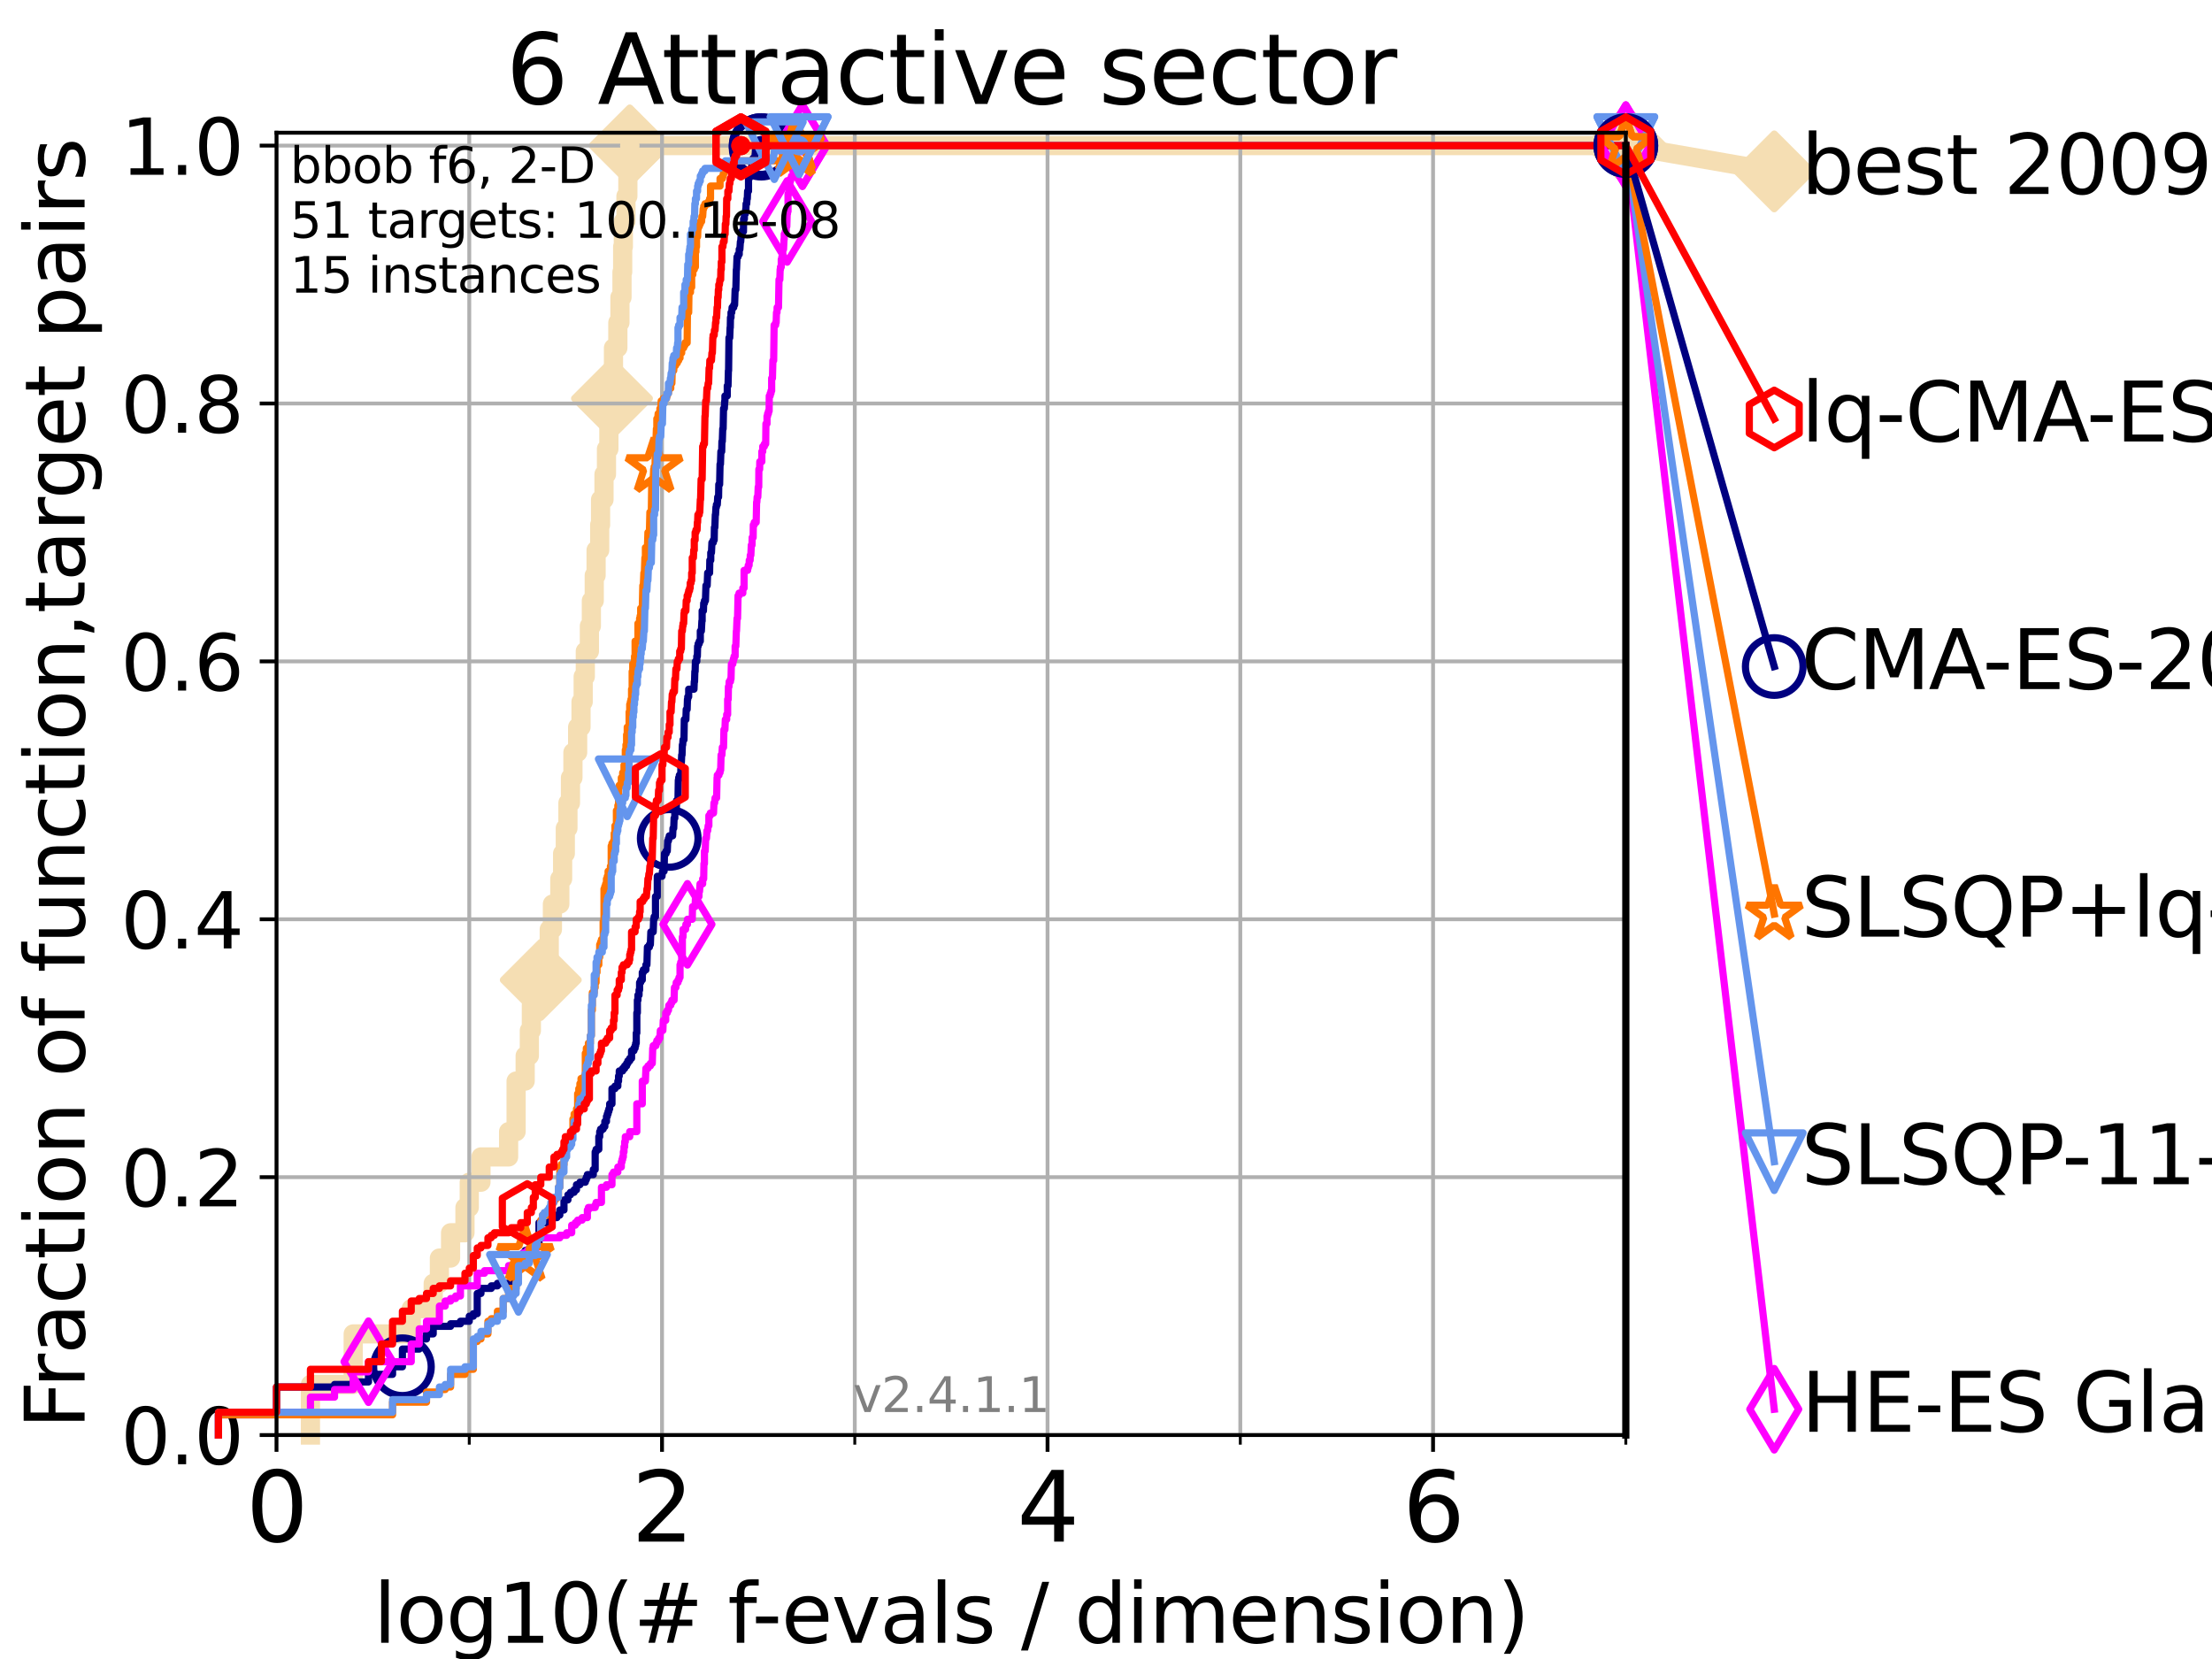 <?xml version="1.0" encoding="utf-8" standalone="no"?>
<!DOCTYPE svg PUBLIC "-//W3C//DTD SVG 1.1//EN"
  "http://www.w3.org/Graphics/SVG/1.1/DTD/svg11.dtd">
<svg height="345.6pt" version="1.1" viewBox="0 0 460.8 345.6" width="460.8pt" xmlns="http://www.w3.org/2000/svg" xmlns:xlink="http://www.w3.org/1999/xlink">
 <defs>
  <style type="text/css">*{stroke-linecap:butt;stroke-linejoin:round;}</style>
 </defs>
 <g id="figure_1">
  <g id="patch_1">
   <path d="M 0 345.6 
L 460.8 345.6 
L 460.8 0 
L 0 0 
z
" style="fill:#ffffff;"/>
  </g>
  <g id="axes_1">
   <g id="patch_2">
    <path d="M 57.6 298.944 
L 338.688 298.944 
L 338.688 27.648 
L 57.6 27.648 
z
" style="fill:#ffffff;"/>
   </g>
   <g id="line2d_1">
    <path d="M 64.671 298.944 
L 64.671 288.41 
L 73.579 288.41 
L 73.579 277.877 
L 85.667 277.877 
L 85.667 272.61 
L 90.243 272.61 
L 90.243 267.343 
L 91.535 267.343 
L 91.535 262.076 
L 93.864 262.076 
L 93.864 256.809 
L 96.861 256.809 
L 96.861 251.542 
L 97.755 251.542 
L 97.755 246.275 
L 100.193 246.275 
L 100.193 241.009 
L 105.952 241.009 
L 105.952 235.742 
L 107.515 235.742 
L 107.515 225.208 
L 109.402 225.208 
L 109.402 219.941 
L 110.274 219.941 
L 110.274 214.674 
L 110.694 214.674 
L 110.694 209.407 
L 112.656 209.407 
L 112.656 204.141 
L 113.383 204.141 
L 113.383 198.874 
L 114.419 198.874 
L 114.419 193.607 
L 115.077 193.607 
L 115.077 188.34 
L 116.621 188.34 
L 116.621 183.073 
L 117.203 183.073 
L 117.203 177.806 
L 117.765 177.806 
L 117.765 172.539 
L 118.31 172.539 
L 118.31 167.272 
L 118.839 167.272 
L 118.839 162.006 
L 119.352 162.006 
L 119.352 156.739 
L 120.335 156.739 
L 120.335 151.472 
L 121.037 151.472 
L 121.037 146.205 
L 121.49 146.205 
L 121.49 140.938 
L 121.931 140.938 
L 121.931 135.671 
L 122.782 135.671 
L 122.782 130.404 
L 123.193 130.404 
L 123.193 125.138 
L 123.791 125.138 
L 123.791 119.871 
L 124.178 119.871 
L 124.178 114.604 
L 124.928 114.604 
L 124.928 109.337 
L 125.111 109.337 
L 125.111 104.07 
L 125.823 104.07 
L 125.823 98.803 
L 126.338 98.803 
L 126.338 93.536 
L 126.839 93.536 
L 126.839 88.27 
L 127.003 88.27 
L 127.003 83.003 
L 127.485 83.003 
L 127.485 77.736 
L 127.799 77.736 
L 127.799 72.469 
L 128.709 72.469 
L 128.709 67.202 
L 129.147 67.202 
L 129.147 61.935 
L 129.574 61.935 
L 129.574 56.668 
L 129.714 56.668 
L 129.714 51.402 
L 129.853 51.402 
L 129.853 46.135 
L 130.398 46.135 
L 130.398 40.868 
L 130.796 40.868 
L 130.796 35.601 
L 131.185 35.601 
L 131.185 30.334 
L 338.688 30.334 
" style="fill:none;stroke:#f5deb3;stroke-linecap:square;stroke-width:4;"/>
   </g>
   <g id="line2d_2">
    <defs>
     <path d="M 0 7.778 
L 7.778 0 
L 0 -7.778 
L -7.778 0 
z
" id="m645215fb10" style="stroke:#f5deb3;stroke-linejoin:miter;stroke-width:1.5;"/>
    </defs>
    <g>
     <use style="fill:#f5deb3;stroke:#f5deb3;stroke-linejoin:miter;stroke-width:1.5;" x="112.656" xlink:href="#m645215fb10" y="204.141"/>
     <use style="fill:#f5deb3;stroke:#f5deb3;stroke-linejoin:miter;stroke-width:1.5;" x="127.485" xlink:href="#m645215fb10" y="83.003"/>
     <use style="fill:#f5deb3;stroke:#f5deb3;stroke-linejoin:miter;stroke-width:1.5;" x="131.185" xlink:href="#m645215fb10" y="30.334"/>
     <use style="fill:#f5deb3;stroke:#f5deb3;stroke-linejoin:miter;stroke-width:1.5;" x="131.185" xlink:href="#m645215fb10" y="30.334"/>
     <use style="fill:#f5deb3;stroke:#f5deb3;stroke-linejoin:miter;stroke-width:1.5;" x="338.688" xlink:href="#m645215fb10" y="30.334"/>
    </g>
   </g>
   <g id="line2d_3">
    <path style="fill:none;stroke:#f5deb3;stroke-linecap:square;stroke-width:4;"/>
    <g/>
   </g>
   <g id="line2d_4">
    <path d="M 338.688 30.334 
L 369.608 35.706 
" style="fill:none;stroke:#f5deb3;stroke-linecap:square;stroke-width:4;"/>
    <g>
     <use style="fill:#f5deb3;stroke:#f5deb3;stroke-linejoin:miter;stroke-width:1.5;" x="338.688" xlink:href="#m645215fb10" y="30.334"/>
     <use style="fill:#f5deb3;stroke:#f5deb3;stroke-linejoin:miter;stroke-width:1.5;" x="369.608" xlink:href="#m645215fb10" y="35.706"/>
    </g>
   </g>
   <g id="matplotlib.axis_1">
    <g id="xtick_1">
     <g id="line2d_5">
      <path clip-path="url(#pc5a80e8b68)" d="M 57.6 298.944 
L 57.6 27.648 
" style="fill:none;stroke:#b0b0b0;stroke-linecap:square;stroke-width:0.8;"/>
     </g>
     <g id="line2d_6">
      <defs>
       <path d="M 0 0 
L 0 3.5 
" id="ma4a885a295" style="stroke:#000000;stroke-width:0.8;"/>
      </defs>
      <g>
       <use style="stroke:#000000;stroke-width:0.8;" x="57.6" xlink:href="#ma4a885a295" y="298.944"/>
      </g>
     </g>
     <g id="text_1">
      <!-- 0 -->
      <g transform="translate(51.237 321.141)scale(0.2 -0.2)">
       <defs>
        <path d="M 2034 4250 
Q 1547 4250 1301 3770 
Q 1056 3291 1056 2328 
Q 1056 1369 1301 889 
Q 1547 409 2034 409 
Q 2525 409 2770 889 
Q 3016 1369 3016 2328 
Q 3016 3291 2770 3770 
Q 2525 4250 2034 4250 
z
M 2034 4750 
Q 2819 4750 3233 4129 
Q 3647 3509 3647 2328 
Q 3647 1150 3233 529 
Q 2819 -91 2034 -91 
Q 1250 -91 836 529 
Q 422 1150 422 2328 
Q 422 3509 836 4129 
Q 1250 4750 2034 4750 
z
" id="DejaVuSans-30" transform="scale(0.016)"/>
       </defs>
       <use xlink:href="#DejaVuSans-30"/>
      </g>
     </g>
    </g>
    <g id="xtick_2">
     <g id="line2d_7">
      <path clip-path="url(#pc5a80e8b68)" d="M 137.911 298.944 
L 137.911 27.648 
" style="fill:none;stroke:#b0b0b0;stroke-linecap:square;stroke-width:0.8;"/>
     </g>
     <g id="line2d_8">
      <g>
       <use style="stroke:#000000;stroke-width:0.8;" x="137.911" xlink:href="#ma4a885a295" y="298.944"/>
      </g>
     </g>
     <g id="text_2">
      <!-- 2 -->
      <g transform="translate(131.548 321.141)scale(0.2 -0.2)">
       <defs>
        <path d="M 1228 531 
L 3431 531 
L 3431 0 
L 469 0 
L 469 531 
Q 828 903 1448 1529 
Q 2069 2156 2228 2338 
Q 2531 2678 2651 2914 
Q 2772 3150 2772 3378 
Q 2772 3750 2511 3984 
Q 2250 4219 1831 4219 
Q 1534 4219 1204 4116 
Q 875 4013 500 3803 
L 500 4441 
Q 881 4594 1212 4672 
Q 1544 4750 1819 4750 
Q 2544 4750 2975 4387 
Q 3406 4025 3406 3419 
Q 3406 3131 3298 2873 
Q 3191 2616 2906 2266 
Q 2828 2175 2409 1742 
Q 1991 1309 1228 531 
z
" id="DejaVuSans-32" transform="scale(0.016)"/>
       </defs>
       <use xlink:href="#DejaVuSans-32"/>
      </g>
     </g>
    </g>
    <g id="xtick_3">
     <g id="line2d_9">
      <path clip-path="url(#pc5a80e8b68)" d="M 218.222 298.944 
L 218.222 27.648 
" style="fill:none;stroke:#b0b0b0;stroke-linecap:square;stroke-width:0.8;"/>
     </g>
     <g id="line2d_10">
      <g>
       <use style="stroke:#000000;stroke-width:0.8;" x="218.222" xlink:href="#ma4a885a295" y="298.944"/>
      </g>
     </g>
     <g id="text_3">
      <!-- 4 -->
      <g transform="translate(211.859 321.141)scale(0.2 -0.2)">
       <defs>
        <path d="M 2419 4116 
L 825 1625 
L 2419 1625 
L 2419 4116 
z
M 2253 4666 
L 3047 4666 
L 3047 1625 
L 3713 1625 
L 3713 1100 
L 3047 1100 
L 3047 0 
L 2419 0 
L 2419 1100 
L 313 1100 
L 313 1709 
L 2253 4666 
z
" id="DejaVuSans-34" transform="scale(0.016)"/>
       </defs>
       <use xlink:href="#DejaVuSans-34"/>
      </g>
     </g>
    </g>
    <g id="xtick_4">
     <g id="line2d_11">
      <path clip-path="url(#pc5a80e8b68)" d="M 298.533 298.944 
L 298.533 27.648 
" style="fill:none;stroke:#b0b0b0;stroke-linecap:square;stroke-width:0.8;"/>
     </g>
     <g id="line2d_12">
      <g>
       <use style="stroke:#000000;stroke-width:0.8;" x="298.533" xlink:href="#ma4a885a295" y="298.944"/>
      </g>
     </g>
     <g id="text_4">
      <!-- 6 -->
      <g transform="translate(292.17 321.141)scale(0.2 -0.2)">
       <defs>
        <path d="M 2113 2584 
Q 1688 2584 1439 2293 
Q 1191 2003 1191 1497 
Q 1191 994 1439 701 
Q 1688 409 2113 409 
Q 2538 409 2786 701 
Q 3034 994 3034 1497 
Q 3034 2003 2786 2293 
Q 2538 2584 2113 2584 
z
M 3366 4563 
L 3366 3988 
Q 3128 4100 2886 4159 
Q 2644 4219 2406 4219 
Q 1781 4219 1451 3797 
Q 1122 3375 1075 2522 
Q 1259 2794 1537 2939 
Q 1816 3084 2150 3084 
Q 2853 3084 3261 2657 
Q 3669 2231 3669 1497 
Q 3669 778 3244 343 
Q 2819 -91 2113 -91 
Q 1303 -91 875 529 
Q 447 1150 447 2328 
Q 447 3434 972 4092 
Q 1497 4750 2381 4750 
Q 2619 4750 2861 4703 
Q 3103 4656 3366 4563 
z
" id="DejaVuSans-36" transform="scale(0.016)"/>
       </defs>
       <use xlink:href="#DejaVuSans-36"/>
      </g>
     </g>
    </g>
    <g id="xtick_5">
     <g id="line2d_13">
      <path clip-path="url(#pc5a80e8b68)" d="M 97.755 298.944 
L 97.755 27.648 
" style="fill:none;stroke:#b0b0b0;stroke-linecap:square;stroke-width:0.8;"/>
     </g>
     <g id="line2d_14">
      <defs>
       <path d="M 0 0 
L 0 2 
" id="m963f411dc8" style="stroke:#000000;stroke-width:0.6;"/>
      </defs>
      <g>
       <use style="stroke:#000000;stroke-width:0.6;" x="97.755" xlink:href="#m963f411dc8" y="298.944"/>
      </g>
     </g>
    </g>
    <g id="xtick_6">
     <g id="line2d_15">
      <path clip-path="url(#pc5a80e8b68)" d="M 178.066 298.944 
L 178.066 27.648 
" style="fill:none;stroke:#b0b0b0;stroke-linecap:square;stroke-width:0.8;"/>
     </g>
     <g id="line2d_16">
      <g>
       <use style="stroke:#000000;stroke-width:0.6;" x="178.066" xlink:href="#m963f411dc8" y="298.944"/>
      </g>
     </g>
    </g>
    <g id="xtick_7">
     <g id="line2d_17">
      <path clip-path="url(#pc5a80e8b68)" d="M 258.377 298.944 
L 258.377 27.648 
" style="fill:none;stroke:#b0b0b0;stroke-linecap:square;stroke-width:0.8;"/>
     </g>
     <g id="line2d_18">
      <g>
       <use style="stroke:#000000;stroke-width:0.6;" x="258.377" xlink:href="#m963f411dc8" y="298.944"/>
      </g>
     </g>
    </g>
    <g id="xtick_8">
     <g id="line2d_19">
      <path clip-path="url(#pc5a80e8b68)" d="M 338.688 298.944 
L 338.688 27.648 
" style="fill:none;stroke:#b0b0b0;stroke-linecap:square;stroke-width:0.8;"/>
     </g>
     <g id="line2d_20">
      <g>
       <use style="stroke:#000000;stroke-width:0.6;" x="338.688" xlink:href="#m963f411dc8" y="298.944"/>
      </g>
     </g>
    </g>
    <g id="text_5">
     <!-- log10(# f-evals / dimension) -->
     <g transform="translate(77.764 342.218)scale(0.17 -0.17)">
      <defs>
       <path d="M 603 4863 
L 1178 4863 
L 1178 0 
L 603 0 
L 603 4863 
z
" id="DejaVuSans-6c" transform="scale(0.016)"/>
       <path d="M 1959 3097 
Q 1497 3097 1228 2736 
Q 959 2375 959 1747 
Q 959 1119 1226 758 
Q 1494 397 1959 397 
Q 2419 397 2687 759 
Q 2956 1122 2956 1747 
Q 2956 2369 2687 2733 
Q 2419 3097 1959 3097 
z
M 1959 3584 
Q 2709 3584 3137 3096 
Q 3566 2609 3566 1747 
Q 3566 888 3137 398 
Q 2709 -91 1959 -91 
Q 1206 -91 779 398 
Q 353 888 353 1747 
Q 353 2609 779 3096 
Q 1206 3584 1959 3584 
z
" id="DejaVuSans-6f" transform="scale(0.016)"/>
       <path d="M 2906 1791 
Q 2906 2416 2648 2759 
Q 2391 3103 1925 3103 
Q 1463 3103 1205 2759 
Q 947 2416 947 1791 
Q 947 1169 1205 825 
Q 1463 481 1925 481 
Q 2391 481 2648 825 
Q 2906 1169 2906 1791 
z
M 3481 434 
Q 3481 -459 3084 -895 
Q 2688 -1331 1869 -1331 
Q 1566 -1331 1297 -1286 
Q 1028 -1241 775 -1147 
L 775 -588 
Q 1028 -725 1275 -790 
Q 1522 -856 1778 -856 
Q 2344 -856 2625 -561 
Q 2906 -266 2906 331 
L 2906 616 
Q 2728 306 2450 153 
Q 2172 0 1784 0 
Q 1141 0 747 490 
Q 353 981 353 1791 
Q 353 2603 747 3093 
Q 1141 3584 1784 3584 
Q 2172 3584 2450 3431 
Q 2728 3278 2906 2969 
L 2906 3500 
L 3481 3500 
L 3481 434 
z
" id="DejaVuSans-67" transform="scale(0.016)"/>
       <path d="M 794 531 
L 1825 531 
L 1825 4091 
L 703 3866 
L 703 4441 
L 1819 4666 
L 2450 4666 
L 2450 531 
L 3481 531 
L 3481 0 
L 794 0 
L 794 531 
z
" id="DejaVuSans-31" transform="scale(0.016)"/>
       <path d="M 1984 4856 
Q 1566 4138 1362 3434 
Q 1159 2731 1159 2009 
Q 1159 1288 1364 580 
Q 1569 -128 1984 -844 
L 1484 -844 
Q 1016 -109 783 600 
Q 550 1309 550 2009 
Q 550 2706 781 3412 
Q 1013 4119 1484 4856 
L 1984 4856 
z
" id="DejaVuSans-28" transform="scale(0.016)"/>
       <path d="M 3272 2816 
L 2363 2816 
L 2100 1772 
L 3016 1772 
L 3272 2816 
z
M 2803 4594 
L 2478 3297 
L 3391 3297 
L 3719 4594 
L 4219 4594 
L 3897 3297 
L 4872 3297 
L 4872 2816 
L 3775 2816 
L 3519 1772 
L 4513 1772 
L 4513 1294 
L 3397 1294 
L 3072 0 
L 2572 0 
L 2894 1294 
L 1978 1294 
L 1656 0 
L 1153 0 
L 1478 1294 
L 494 1294 
L 494 1772 
L 1594 1772 
L 1856 2816 
L 850 2816 
L 850 3297 
L 1978 3297 
L 2297 4594 
L 2803 4594 
z
" id="DejaVuSans-23" transform="scale(0.016)"/>
       <path id="DejaVuSans-20" transform="scale(0.016)"/>
       <path d="M 2375 4863 
L 2375 4384 
L 1825 4384 
Q 1516 4384 1395 4259 
Q 1275 4134 1275 3809 
L 1275 3500 
L 2222 3500 
L 2222 3053 
L 1275 3053 
L 1275 0 
L 697 0 
L 697 3053 
L 147 3053 
L 147 3500 
L 697 3500 
L 697 3744 
Q 697 4328 969 4595 
Q 1241 4863 1831 4863 
L 2375 4863 
z
" id="DejaVuSans-66" transform="scale(0.016)"/>
       <path d="M 313 2009 
L 1997 2009 
L 1997 1497 
L 313 1497 
L 313 2009 
z
" id="DejaVuSans-2d" transform="scale(0.016)"/>
       <path d="M 3597 1894 
L 3597 1613 
L 953 1613 
Q 991 1019 1311 708 
Q 1631 397 2203 397 
Q 2534 397 2845 478 
Q 3156 559 3463 722 
L 3463 178 
Q 3153 47 2828 -22 
Q 2503 -91 2169 -91 
Q 1331 -91 842 396 
Q 353 884 353 1716 
Q 353 2575 817 3079 
Q 1281 3584 2069 3584 
Q 2775 3584 3186 3129 
Q 3597 2675 3597 1894 
z
M 3022 2063 
Q 3016 2534 2758 2815 
Q 2500 3097 2075 3097 
Q 1594 3097 1305 2825 
Q 1016 2553 972 2059 
L 3022 2063 
z
" id="DejaVuSans-65" transform="scale(0.016)"/>
       <path d="M 191 3500 
L 800 3500 
L 1894 563 
L 2988 3500 
L 3597 3500 
L 2284 0 
L 1503 0 
L 191 3500 
z
" id="DejaVuSans-76" transform="scale(0.016)"/>
       <path d="M 2194 1759 
Q 1497 1759 1228 1600 
Q 959 1441 959 1056 
Q 959 750 1161 570 
Q 1363 391 1709 391 
Q 2188 391 2477 730 
Q 2766 1069 2766 1631 
L 2766 1759 
L 2194 1759 
z
M 3341 1997 
L 3341 0 
L 2766 0 
L 2766 531 
Q 2569 213 2275 61 
Q 1981 -91 1556 -91 
Q 1019 -91 701 211 
Q 384 513 384 1019 
Q 384 1609 779 1909 
Q 1175 2209 1959 2209 
L 2766 2209 
L 2766 2266 
Q 2766 2663 2505 2880 
Q 2244 3097 1772 3097 
Q 1472 3097 1187 3025 
Q 903 2953 641 2809 
L 641 3341 
Q 956 3463 1253 3523 
Q 1550 3584 1831 3584 
Q 2591 3584 2966 3190 
Q 3341 2797 3341 1997 
z
" id="DejaVuSans-61" transform="scale(0.016)"/>
       <path d="M 2834 3397 
L 2834 2853 
Q 2591 2978 2328 3040 
Q 2066 3103 1784 3103 
Q 1356 3103 1142 2972 
Q 928 2841 928 2578 
Q 928 2378 1081 2264 
Q 1234 2150 1697 2047 
L 1894 2003 
Q 2506 1872 2764 1633 
Q 3022 1394 3022 966 
Q 3022 478 2636 193 
Q 2250 -91 1575 -91 
Q 1294 -91 989 -36 
Q 684 19 347 128 
L 347 722 
Q 666 556 975 473 
Q 1284 391 1588 391 
Q 1994 391 2212 530 
Q 2431 669 2431 922 
Q 2431 1156 2273 1281 
Q 2116 1406 1581 1522 
L 1381 1569 
Q 847 1681 609 1914 
Q 372 2147 372 2553 
Q 372 3047 722 3315 
Q 1072 3584 1716 3584 
Q 2034 3584 2315 3537 
Q 2597 3491 2834 3397 
z
" id="DejaVuSans-73" transform="scale(0.016)"/>
       <path d="M 1625 4666 
L 2156 4666 
L 531 -594 
L 0 -594 
L 1625 4666 
z
" id="DejaVuSans-2f" transform="scale(0.016)"/>
       <path d="M 2906 2969 
L 2906 4863 
L 3481 4863 
L 3481 0 
L 2906 0 
L 2906 525 
Q 2725 213 2448 61 
Q 2172 -91 1784 -91 
Q 1150 -91 751 415 
Q 353 922 353 1747 
Q 353 2572 751 3078 
Q 1150 3584 1784 3584 
Q 2172 3584 2448 3432 
Q 2725 3281 2906 2969 
z
M 947 1747 
Q 947 1113 1208 752 
Q 1469 391 1925 391 
Q 2381 391 2643 752 
Q 2906 1113 2906 1747 
Q 2906 2381 2643 2742 
Q 2381 3103 1925 3103 
Q 1469 3103 1208 2742 
Q 947 2381 947 1747 
z
" id="DejaVuSans-64" transform="scale(0.016)"/>
       <path d="M 603 3500 
L 1178 3500 
L 1178 0 
L 603 0 
L 603 3500 
z
M 603 4863 
L 1178 4863 
L 1178 4134 
L 603 4134 
L 603 4863 
z
" id="DejaVuSans-69" transform="scale(0.016)"/>
       <path d="M 3328 2828 
Q 3544 3216 3844 3400 
Q 4144 3584 4550 3584 
Q 5097 3584 5394 3201 
Q 5691 2819 5691 2113 
L 5691 0 
L 5113 0 
L 5113 2094 
Q 5113 2597 4934 2840 
Q 4756 3084 4391 3084 
Q 3944 3084 3684 2787 
Q 3425 2491 3425 1978 
L 3425 0 
L 2847 0 
L 2847 2094 
Q 2847 2600 2669 2842 
Q 2491 3084 2119 3084 
Q 1678 3084 1418 2786 
Q 1159 2488 1159 1978 
L 1159 0 
L 581 0 
L 581 3500 
L 1159 3500 
L 1159 2956 
Q 1356 3278 1631 3431 
Q 1906 3584 2284 3584 
Q 2666 3584 2933 3390 
Q 3200 3197 3328 2828 
z
" id="DejaVuSans-6d" transform="scale(0.016)"/>
       <path d="M 3513 2113 
L 3513 0 
L 2938 0 
L 2938 2094 
Q 2938 2591 2744 2837 
Q 2550 3084 2163 3084 
Q 1697 3084 1428 2787 
Q 1159 2491 1159 1978 
L 1159 0 
L 581 0 
L 581 3500 
L 1159 3500 
L 1159 2956 
Q 1366 3272 1645 3428 
Q 1925 3584 2291 3584 
Q 2894 3584 3203 3211 
Q 3513 2838 3513 2113 
z
" id="DejaVuSans-6e" transform="scale(0.016)"/>
       <path d="M 513 4856 
L 1013 4856 
Q 1481 4119 1714 3412 
Q 1947 2706 1947 2009 
Q 1947 1309 1714 600 
Q 1481 -109 1013 -844 
L 513 -844 
Q 928 -128 1133 580 
Q 1338 1288 1338 2009 
Q 1338 2731 1133 3434 
Q 928 4138 513 4856 
z
" id="DejaVuSans-29" transform="scale(0.016)"/>
      </defs>
      <use xlink:href="#DejaVuSans-6c"/>
      <use x="27.783" xlink:href="#DejaVuSans-6f"/>
      <use x="88.965" xlink:href="#DejaVuSans-67"/>
      <use x="152.441" xlink:href="#DejaVuSans-31"/>
      <use x="216.064" xlink:href="#DejaVuSans-30"/>
      <use x="279.688" xlink:href="#DejaVuSans-28"/>
      <use x="318.701" xlink:href="#DejaVuSans-23"/>
      <use x="402.49" xlink:href="#DejaVuSans-20"/>
      <use x="434.277" xlink:href="#DejaVuSans-66"/>
      <use x="463.982" xlink:href="#DejaVuSans-2d"/>
      <use x="500.066" xlink:href="#DejaVuSans-65"/>
      <use x="561.59" xlink:href="#DejaVuSans-76"/>
      <use x="620.77" xlink:href="#DejaVuSans-61"/>
      <use x="682.049" xlink:href="#DejaVuSans-6c"/>
      <use x="709.832" xlink:href="#DejaVuSans-73"/>
      <use x="761.932" xlink:href="#DejaVuSans-20"/>
      <use x="793.719" xlink:href="#DejaVuSans-2f"/>
      <use x="827.41" xlink:href="#DejaVuSans-20"/>
      <use x="859.197" xlink:href="#DejaVuSans-64"/>
      <use x="922.674" xlink:href="#DejaVuSans-69"/>
      <use x="950.457" xlink:href="#DejaVuSans-6d"/>
      <use x="1047.869" xlink:href="#DejaVuSans-65"/>
      <use x="1109.393" xlink:href="#DejaVuSans-6e"/>
      <use x="1172.771" xlink:href="#DejaVuSans-73"/>
      <use x="1224.871" xlink:href="#DejaVuSans-69"/>
      <use x="1252.654" xlink:href="#DejaVuSans-6f"/>
      <use x="1313.836" xlink:href="#DejaVuSans-6e"/>
      <use x="1377.215" xlink:href="#DejaVuSans-29"/>
     </g>
    </g>
   </g>
   <g id="matplotlib.axis_2">
    <g id="ytick_1">
     <g id="line2d_21">
      <path clip-path="url(#pc5a80e8b68)" d="M 57.6 298.944 
L 338.688 298.944 
" style="fill:none;stroke:#b0b0b0;stroke-linecap:square;stroke-width:0.8;"/>
     </g>
     <g id="line2d_22">
      <defs>
       <path d="M 0 0 
L -3.5 0 
" id="mad0dca678b" style="stroke:#000000;stroke-width:0.8;"/>
      </defs>
      <g>
       <use style="stroke:#000000;stroke-width:0.8;" x="57.6" xlink:href="#mad0dca678b" y="298.944"/>
      </g>
     </g>
     <g id="text_6">
      <!-- 0.0 -->
      <g transform="translate(25.155 305.023)scale(0.16 -0.16)">
       <defs>
        <path d="M 684 794 
L 1344 794 
L 1344 0 
L 684 0 
L 684 794 
z
" id="DejaVuSans-2e" transform="scale(0.016)"/>
       </defs>
       <use xlink:href="#DejaVuSans-30"/>
       <use x="63.623" xlink:href="#DejaVuSans-2e"/>
       <use x="95.41" xlink:href="#DejaVuSans-30"/>
      </g>
     </g>
    </g>
    <g id="ytick_2">
     <g id="line2d_23">
      <path clip-path="url(#pc5a80e8b68)" d="M 57.6 245.222 
L 338.688 245.222 
" style="fill:none;stroke:#b0b0b0;stroke-linecap:square;stroke-width:0.8;"/>
     </g>
     <g id="line2d_24">
      <g>
       <use style="stroke:#000000;stroke-width:0.8;" x="57.6" xlink:href="#mad0dca678b" y="245.222"/>
      </g>
     </g>
     <g id="text_7">
      <!-- 0.2 -->
      <g transform="translate(25.155 251.301)scale(0.16 -0.16)">
       <use xlink:href="#DejaVuSans-30"/>
       <use x="63.623" xlink:href="#DejaVuSans-2e"/>
       <use x="95.41" xlink:href="#DejaVuSans-32"/>
      </g>
     </g>
    </g>
    <g id="ytick_3">
     <g id="line2d_25">
      <path clip-path="url(#pc5a80e8b68)" d="M 57.6 191.5 
L 338.688 191.5 
" style="fill:none;stroke:#b0b0b0;stroke-linecap:square;stroke-width:0.8;"/>
     </g>
     <g id="line2d_26">
      <g>
       <use style="stroke:#000000;stroke-width:0.8;" x="57.6" xlink:href="#mad0dca678b" y="191.5"/>
      </g>
     </g>
     <g id="text_8">
      <!-- 0.4 -->
      <g transform="translate(25.155 197.579)scale(0.16 -0.16)">
       <use xlink:href="#DejaVuSans-30"/>
       <use x="63.623" xlink:href="#DejaVuSans-2e"/>
       <use x="95.41" xlink:href="#DejaVuSans-34"/>
      </g>
     </g>
    </g>
    <g id="ytick_4">
     <g id="line2d_27">
      <path clip-path="url(#pc5a80e8b68)" d="M 57.6 137.778 
L 338.688 137.778 
" style="fill:none;stroke:#b0b0b0;stroke-linecap:square;stroke-width:0.8;"/>
     </g>
     <g id="line2d_28">
      <g>
       <use style="stroke:#000000;stroke-width:0.8;" x="57.6" xlink:href="#mad0dca678b" y="137.778"/>
      </g>
     </g>
     <g id="text_9">
      <!-- 0.6 -->
      <g transform="translate(25.155 143.857)scale(0.16 -0.16)">
       <use xlink:href="#DejaVuSans-30"/>
       <use x="63.623" xlink:href="#DejaVuSans-2e"/>
       <use x="95.41" xlink:href="#DejaVuSans-36"/>
      </g>
     </g>
    </g>
    <g id="ytick_5">
     <g id="line2d_29">
      <path clip-path="url(#pc5a80e8b68)" d="M 57.6 84.056 
L 338.688 84.056 
" style="fill:none;stroke:#b0b0b0;stroke-linecap:square;stroke-width:0.8;"/>
     </g>
     <g id="line2d_30">
      <g>
       <use style="stroke:#000000;stroke-width:0.8;" x="57.6" xlink:href="#mad0dca678b" y="84.056"/>
      </g>
     </g>
     <g id="text_10">
      <!-- 0.8 -->
      <g transform="translate(25.155 90.135)scale(0.16 -0.16)">
       <defs>
        <path d="M 2034 2216 
Q 1584 2216 1326 1975 
Q 1069 1734 1069 1313 
Q 1069 891 1326 650 
Q 1584 409 2034 409 
Q 2484 409 2743 651 
Q 3003 894 3003 1313 
Q 3003 1734 2745 1975 
Q 2488 2216 2034 2216 
z
M 1403 2484 
Q 997 2584 770 2862 
Q 544 3141 544 3541 
Q 544 4100 942 4425 
Q 1341 4750 2034 4750 
Q 2731 4750 3128 4425 
Q 3525 4100 3525 3541 
Q 3525 3141 3298 2862 
Q 3072 2584 2669 2484 
Q 3125 2378 3379 2068 
Q 3634 1759 3634 1313 
Q 3634 634 3220 271 
Q 2806 -91 2034 -91 
Q 1263 -91 848 271 
Q 434 634 434 1313 
Q 434 1759 690 2068 
Q 947 2378 1403 2484 
z
M 1172 3481 
Q 1172 3119 1398 2916 
Q 1625 2713 2034 2713 
Q 2441 2713 2670 2916 
Q 2900 3119 2900 3481 
Q 2900 3844 2670 4047 
Q 2441 4250 2034 4250 
Q 1625 4250 1398 4047 
Q 1172 3844 1172 3481 
z
" id="DejaVuSans-38" transform="scale(0.016)"/>
       </defs>
       <use xlink:href="#DejaVuSans-30"/>
       <use x="63.623" xlink:href="#DejaVuSans-2e"/>
       <use x="95.41" xlink:href="#DejaVuSans-38"/>
      </g>
     </g>
    </g>
    <g id="ytick_6">
     <g id="line2d_31">
      <path clip-path="url(#pc5a80e8b68)" d="M 57.6 30.334 
L 338.688 30.334 
" style="fill:none;stroke:#b0b0b0;stroke-linecap:square;stroke-width:0.8;"/>
     </g>
     <g id="line2d_32">
      <g>
       <use style="stroke:#000000;stroke-width:0.8;" x="57.6" xlink:href="#mad0dca678b" y="30.334"/>
      </g>
     </g>
     <g id="text_11">
      <!-- 1.0 -->
      <g transform="translate(25.155 36.413)scale(0.16 -0.16)">
       <use xlink:href="#DejaVuSans-31"/>
       <use x="63.623" xlink:href="#DejaVuSans-2e"/>
       <use x="95.41" xlink:href="#DejaVuSans-30"/>
      </g>
     </g>
    </g>
    <g id="text_12">
     <!-- Fraction of function,target pairs -->
     <g transform="translate(17.62 297.681)rotate(-90)scale(0.17 -0.17)">
      <defs>
       <path d="M 628 4666 
L 3309 4666 
L 3309 4134 
L 1259 4134 
L 1259 2759 
L 3109 2759 
L 3109 2228 
L 1259 2228 
L 1259 0 
L 628 0 
L 628 4666 
z
" id="DejaVuSans-46" transform="scale(0.016)"/>
       <path d="M 2631 2963 
Q 2534 3019 2420 3045 
Q 2306 3072 2169 3072 
Q 1681 3072 1420 2755 
Q 1159 2438 1159 1844 
L 1159 0 
L 581 0 
L 581 3500 
L 1159 3500 
L 1159 2956 
Q 1341 3275 1631 3429 
Q 1922 3584 2338 3584 
Q 2397 3584 2469 3576 
Q 2541 3569 2628 3553 
L 2631 2963 
z
" id="DejaVuSans-72" transform="scale(0.016)"/>
       <path d="M 3122 3366 
L 3122 2828 
Q 2878 2963 2633 3030 
Q 2388 3097 2138 3097 
Q 1578 3097 1268 2742 
Q 959 2388 959 1747 
Q 959 1106 1268 751 
Q 1578 397 2138 397 
Q 2388 397 2633 464 
Q 2878 531 3122 666 
L 3122 134 
Q 2881 22 2623 -34 
Q 2366 -91 2075 -91 
Q 1284 -91 818 406 
Q 353 903 353 1747 
Q 353 2603 823 3093 
Q 1294 3584 2113 3584 
Q 2378 3584 2631 3529 
Q 2884 3475 3122 3366 
z
" id="DejaVuSans-63" transform="scale(0.016)"/>
       <path d="M 1172 4494 
L 1172 3500 
L 2356 3500 
L 2356 3053 
L 1172 3053 
L 1172 1153 
Q 1172 725 1289 603 
Q 1406 481 1766 481 
L 2356 481 
L 2356 0 
L 1766 0 
Q 1100 0 847 248 
Q 594 497 594 1153 
L 594 3053 
L 172 3053 
L 172 3500 
L 594 3500 
L 594 4494 
L 1172 4494 
z
" id="DejaVuSans-74" transform="scale(0.016)"/>
       <path d="M 544 1381 
L 544 3500 
L 1119 3500 
L 1119 1403 
Q 1119 906 1312 657 
Q 1506 409 1894 409 
Q 2359 409 2629 706 
Q 2900 1003 2900 1516 
L 2900 3500 
L 3475 3500 
L 3475 0 
L 2900 0 
L 2900 538 
Q 2691 219 2414 64 
Q 2138 -91 1772 -91 
Q 1169 -91 856 284 
Q 544 659 544 1381 
z
M 1991 3584 
L 1991 3584 
z
" id="DejaVuSans-75" transform="scale(0.016)"/>
       <path d="M 750 794 
L 1409 794 
L 1409 256 
L 897 -744 
L 494 -744 
L 750 256 
L 750 794 
z
" id="DejaVuSans-2c" transform="scale(0.016)"/>
       <path d="M 1159 525 
L 1159 -1331 
L 581 -1331 
L 581 3500 
L 1159 3500 
L 1159 2969 
Q 1341 3281 1617 3432 
Q 1894 3584 2278 3584 
Q 2916 3584 3314 3078 
Q 3713 2572 3713 1747 
Q 3713 922 3314 415 
Q 2916 -91 2278 -91 
Q 1894 -91 1617 61 
Q 1341 213 1159 525 
z
M 3116 1747 
Q 3116 2381 2855 2742 
Q 2594 3103 2138 3103 
Q 1681 3103 1420 2742 
Q 1159 2381 1159 1747 
Q 1159 1113 1420 752 
Q 1681 391 2138 391 
Q 2594 391 2855 752 
Q 3116 1113 3116 1747 
z
" id="DejaVuSans-70" transform="scale(0.016)"/>
      </defs>
      <use xlink:href="#DejaVuSans-46"/>
      <use x="50.27" xlink:href="#DejaVuSans-72"/>
      <use x="91.383" xlink:href="#DejaVuSans-61"/>
      <use x="152.662" xlink:href="#DejaVuSans-63"/>
      <use x="207.643" xlink:href="#DejaVuSans-74"/>
      <use x="246.852" xlink:href="#DejaVuSans-69"/>
      <use x="274.635" xlink:href="#DejaVuSans-6f"/>
      <use x="335.816" xlink:href="#DejaVuSans-6e"/>
      <use x="399.195" xlink:href="#DejaVuSans-20"/>
      <use x="430.982" xlink:href="#DejaVuSans-6f"/>
      <use x="492.164" xlink:href="#DejaVuSans-66"/>
      <use x="527.369" xlink:href="#DejaVuSans-20"/>
      <use x="559.156" xlink:href="#DejaVuSans-66"/>
      <use x="594.361" xlink:href="#DejaVuSans-75"/>
      <use x="657.74" xlink:href="#DejaVuSans-6e"/>
      <use x="721.119" xlink:href="#DejaVuSans-63"/>
      <use x="776.1" xlink:href="#DejaVuSans-74"/>
      <use x="815.309" xlink:href="#DejaVuSans-69"/>
      <use x="843.092" xlink:href="#DejaVuSans-6f"/>
      <use x="904.273" xlink:href="#DejaVuSans-6e"/>
      <use x="967.652" xlink:href="#DejaVuSans-2c"/>
      <use x="999.439" xlink:href="#DejaVuSans-74"/>
      <use x="1038.648" xlink:href="#DejaVuSans-61"/>
      <use x="1099.928" xlink:href="#DejaVuSans-72"/>
      <use x="1139.291" xlink:href="#DejaVuSans-67"/>
      <use x="1202.768" xlink:href="#DejaVuSans-65"/>
      <use x="1264.291" xlink:href="#DejaVuSans-74"/>
      <use x="1303.5" xlink:href="#DejaVuSans-20"/>
      <use x="1335.287" xlink:href="#DejaVuSans-70"/>
      <use x="1398.764" xlink:href="#DejaVuSans-61"/>
      <use x="1460.043" xlink:href="#DejaVuSans-69"/>
      <use x="1487.826" xlink:href="#DejaVuSans-72"/>
      <use x="1528.939" xlink:href="#DejaVuSans-73"/>
     </g>
    </g>
   </g>
   <g id="line2d_33">
    <defs>
     <path d="M 0 1.5 
C 0.398 1.5 0.779 1.342 1.061 1.061 
C 1.342 0.779 1.5 0.398 1.5 0 
C 1.5 -0.398 1.342 -0.779 1.061 -1.061 
C 0.779 -1.342 0.398 -1.5 0 -1.5 
C -0.398 -1.5 -0.779 -1.342 -1.061 -1.061 
C -1.342 -0.779 -1.5 -0.398 -1.5 0 
C -1.5 0.398 -1.342 0.779 -1.061 1.061 
C -0.779 1.342 -0.398 1.5 0 1.5 
z
" id="m7208772961" style="stroke:#f5deb3;"/>
    </defs>
    <g>
     <use style="fill:#f5deb3;stroke:#f5deb3;" x="131.185" xlink:href="#m7208772961" y="30.334"/>
     <use style="fill:#f5deb3;stroke:#f5deb3;" x="131.185" xlink:href="#m7208772961" y="30.334"/>
    </g>
   </g>
   <g id="line2d_34">
    <defs>
     <path d="M 0 1.5 
C 0.398 1.5 0.779 1.342 1.061 1.061 
C 1.342 0.779 1.5 0.398 1.5 0 
C 1.5 -0.398 1.342 -0.779 1.061 -1.061 
C 0.779 -1.342 0.398 -1.5 0 -1.5 
C -0.398 -1.5 -0.779 -1.342 -1.061 -1.061 
C -1.342 -0.779 -1.5 -0.398 -1.5 0 
C -1.5 0.398 -1.342 0.779 -1.061 1.061 
C -0.779 1.342 -0.398 1.5 0 1.5 
z
" id="m0b8b780f7d" style="stroke:#000080;"/>
    </defs>
    <g>
     <use style="fill:#000080;stroke:#000080;" x="158.573" xlink:href="#m0b8b780f7d" y="30.334"/>
     <use style="fill:#000080;stroke:#000080;" x="158.573" xlink:href="#m0b8b780f7d" y="30.334"/>
    </g>
   </g>
   <g id="line2d_35">
    <path d="M 45.512 298.944 
L 45.512 294.731 
L 57.6 294.731 
L 57.6 288.937 
L 69.688 288.937 
L 69.688 288.41 
L 73.579 288.41 
L 73.579 287.884 
L 76.759 287.884 
L 76.759 286.304 
L 81.776 286.304 
L 81.776 284.723 
L 83.83 284.723 
L 83.83 281.037 
L 87.33 281.037 
L 87.33 278.93 
L 88.847 278.93 
L 88.847 277.877 
L 90.243 277.877 
L 90.243 276.296 
L 93.864 276.296 
L 93.864 275.77 
L 95.918 275.77 
L 95.918 275.243 
L 97.755 275.243 
L 97.755 274.19 
L 98.606 274.19 
L 98.606 273.663 
L 99.418 273.663 
L 99.418 269.45 
L 100.193 269.45 
L 100.193 268.396 
L 102.331 268.396 
L 102.331 267.87 
L 103.623 267.87 
L 103.623 267.343 
L 106.489 267.343 
L 106.489 266.816 
L 107.009 266.816 
L 107.009 264.709 
L 107.515 264.709 
L 107.515 263.656 
L 108.949 263.656 
L 108.949 261.023 
L 109.402 261.023 
L 109.402 260.496 
L 110.274 260.496 
L 110.274 259.969 
L 111.105 259.969 
L 111.105 258.916 
L 112.281 258.916 
L 112.281 254.702 
L 114.751 254.702 
L 114.751 253.649 
L 116.02 253.649 
L 116.02 253.122 
L 116.621 253.122 
L 116.621 252.069 
L 117.486 252.069 
L 117.486 249.962 
L 118.31 249.962 
L 118.31 248.909 
L 118.839 248.909 
L 118.839 248.382 
L 119.603 248.382 
L 119.603 247.855 
L 120.094 247.855 
L 120.094 246.802 
L 120.806 246.802 
L 120.806 246.275 
L 121.931 246.275 
L 121.931 245.749 
L 122.148 245.749 
L 122.148 245.222 
L 122.362 245.222 
L 122.362 244.695 
L 123.594 244.695 
L 123.594 243.642 
L 123.985 243.642 
L 123.985 239.955 
L 124.178 239.955 
L 124.178 239.428 
L 124.744 239.428 
L 124.744 236.795 
L 124.928 236.795 
L 124.928 235.742 
L 125.111 235.742 
L 125.111 235.215 
L 125.648 235.215 
L 125.648 234.688 
L 125.996 234.688 
L 125.996 233.635 
L 126.338 233.635 
L 126.338 232.582 
L 126.507 232.582 
L 126.507 232.055 
L 126.674 232.055 
L 126.674 231.528 
L 126.839 231.528 
L 126.839 231.001 
L 127.003 231.001 
L 127.003 229.948 
L 127.485 229.948 
L 127.485 226.788 
L 128.108 226.788 
L 128.108 226.261 
L 128.709 226.261 
L 128.709 225.208 
L 128.856 225.208 
L 128.856 224.155 
L 129.002 224.155 
L 129.002 223.101 
L 129.714 223.101 
L 129.714 222.575 
L 130.128 222.575 
L 130.128 222.048 
L 130.532 222.048 
L 130.532 221.521 
L 130.796 221.521 
L 130.796 220.994 
L 131.185 220.994 
L 131.185 220.468 
L 131.566 220.468 
L 131.566 218.888 
L 132.06 218.888 
L 132.06 218.361 
L 132.303 218.361 
L 132.303 217.834 
L 132.423 217.834 
L 132.423 217.308 
L 132.542 217.308 
L 132.542 215.201 
L 132.66 215.201 
L 132.66 210.987 
L 132.777 210.987 
L 132.777 208.354 
L 132.894 208.354 
L 132.894 207.301 
L 133.125 207.301 
L 133.125 206.247 
L 133.239 206.247 
L 133.239 204.667 
L 133.466 204.667 
L 133.466 204.141 
L 133.8 204.141 
L 133.8 202.56 
L 134.019 202.56 
L 134.019 202.034 
L 134.556 202.034 
L 134.556 200.98 
L 134.766 200.98 
L 134.87 197.294 
L 135.281 197.294 
L 135.281 196.767 
L 135.482 196.767 
L 135.582 194.133 
L 136.073 194.133 
L 136.17 191.5 
L 136.266 191.5 
L 136.266 190.973 
L 136.551 190.973 
L 136.551 186.76 
L 136.924 186.76 
L 136.924 182.546 
L 137.911 182.546 
L 137.998 181.493 
L 138.341 181.493 
L 138.426 177.806 
L 138.762 177.806 
L 138.762 177.28 
L 139.009 177.28 
L 139.091 175.173 
L 139.253 175.173 
L 139.253 174.646 
L 139.414 174.646 
L 139.414 174.119 
L 140.119 174.119 
L 140.196 172.539 
L 140.348 172.539 
L 140.424 170.433 
L 140.574 170.433 
L 140.574 169.379 
L 140.723 169.379 
L 140.723 168.853 
L 140.871 168.853 
L 140.944 166.746 
L 141.235 166.746 
L 141.307 162.532 
L 141.379 162.532 
L 141.379 162.006 
L 141.521 162.006 
L 141.521 161.479 
L 141.802 161.479 
L 141.872 158.846 
L 141.941 158.846 
L 142.01 157.265 
L 142.079 157.265 
L 142.148 155.159 
L 142.216 155.159 
L 142.284 154.105 
L 142.486 154.105 
L 142.553 149.892 
L 142.884 149.892 
L 142.95 147.785 
L 143.144 147.785 
L 143.209 145.678 
L 143.273 145.678 
L 143.273 145.152 
L 143.464 145.152 
L 143.464 143.572 
L 144.57 143.572 
L 144.63 141.992 
L 144.689 141.992 
L 144.748 139.885 
L 144.807 139.885 
L 144.865 137.778 
L 145.155 137.778 
L 145.155 136.725 
L 145.27 136.725 
L 145.327 134.618 
L 145.441 134.618 
L 145.441 134.091 
L 145.666 134.091 
L 145.666 133.565 
L 145.888 133.565 
L 145.888 131.458 
L 146.107 131.458 
L 146.216 129.351 
L 146.27 129.351 
L 146.27 127.244 
L 146.538 127.244 
L 146.591 125.664 
L 146.749 125.664 
L 146.749 125.138 
L 146.958 125.138 
L 147.062 121.977 
L 147.318 121.977 
L 147.419 119.344 
L 147.819 119.344 
L 147.868 116.711 
L 148.064 116.711 
L 148.064 115.131 
L 148.21 115.131 
L 148.306 113.024 
L 148.592 113.024 
L 148.592 112.497 
L 148.78 112.497 
L 148.827 109.864 
L 148.92 109.864 
L 149.012 107.23 
L 149.058 107.23 
L 149.15 105.65 
L 149.241 105.65 
L 149.241 105.124 
L 149.423 105.124 
L 149.513 103.543 
L 149.691 103.543 
L 149.735 100.91 
L 149.911 100.91 
L 149.999 96.697 
L 150.086 96.697 
L 150.172 94.063 
L 150.344 94.063 
L 150.387 91.956 
L 150.472 91.956 
L 150.557 89.323 
L 150.641 89.323 
L 150.725 85.109 
L 150.891 85.109 
L 150.974 83.529 
L 151.015 83.529 
L 151.015 82.476 
L 151.502 82.476 
L 151.502 80.369 
L 151.661 80.369 
L 151.74 77.209 
L 151.779 77.209 
L 151.858 70.362 
L 152.014 70.362 
L 152.092 68.255 
L 152.13 68.255 
L 152.169 66.149 
L 152.284 66.149 
L 152.284 65.095 
L 152.436 65.095 
L 152.512 64.042 
L 152.848 64.042 
L 152.848 63.515 
L 153.032 63.515 
L 153.142 60.355 
L 153.287 60.355 
L 153.395 56.142 
L 153.431 56.142 
L 153.538 53.508 
L 153.75 53.508 
L 153.75 52.982 
L 153.995 52.982 
L 153.995 51.928 
L 154.133 51.928 
L 154.236 50.348 
L 154.304 50.348 
L 154.372 49.295 
L 154.473 49.295 
L 154.473 48.241 
L 154.874 48.241 
L 154.906 45.608 
L 155.07 45.608 
L 155.07 44.555 
L 155.265 44.555 
L 155.361 43.501 
L 155.393 43.501 
L 155.425 42.448 
L 155.552 42.448 
L 155.616 41.395 
L 155.679 41.395 
L 155.742 39.814 
L 155.929 39.814 
L 155.929 37.181 
L 156.083 37.181 
L 156.114 36.128 
L 156.236 36.128 
L 156.236 35.601 
L 156.449 35.601 
L 156.449 35.074 
L 156.599 35.074 
L 156.599 34.548 
L 156.836 34.548 
L 156.865 32.968 
L 157.243 32.968 
L 157.33 31.914 
L 157.358 31.914 
L 157.358 31.387 
L 157.893 31.387 
L 157.893 30.861 
L 158.573 30.861 
L 158.573 30.334 
L 338.688 30.334 
L 338.688 30.334 
" style="fill:none;stroke:#000080;stroke-linecap:square;stroke-width:1.5;"/>
   </g>
   <g id="line2d_36">
    <defs>
     <path d="M 0 6 
C 1.591 6 3.117 5.368 4.243 4.243 
C 5.368 3.117 6 1.591 6 0 
C 6 -1.591 5.368 -3.117 4.243 -4.243 
C 3.117 -5.368 1.591 -6 0 -6 
C -1.591 -6 -3.117 -5.368 -4.243 -4.243 
C -5.368 -3.117 -6 -1.591 -6 0 
C -6 1.591 -5.368 3.117 -4.243 4.243 
C -3.117 5.368 -1.591 6 0 6 
z
" id="m29962237e8" style="stroke:#000080;stroke-width:1.5;"/>
    </defs>
    <g>
     <use style="fill-opacity:0;stroke:#000080;stroke-width:1.5;" x="83.83" xlink:href="#m29962237e8" y="284.723"/>
     <use style="fill-opacity:0;stroke:#000080;stroke-width:1.5;" x="139.414" xlink:href="#m29962237e8" y="174.646"/>
     <use style="fill-opacity:0;stroke:#000080;stroke-width:1.5;" x="158.573" xlink:href="#m29962237e8" y="30.861"/>
     <use style="fill-opacity:0;stroke:#000080;stroke-width:1.5;" x="158.573" xlink:href="#m29962237e8" y="30.334"/>
     <use style="fill-opacity:0;stroke:#000080;stroke-width:1.5;" x="158.573" xlink:href="#m29962237e8" y="30.334"/>
     <use style="fill-opacity:0;stroke:#000080;stroke-width:1.5;" x="338.688" xlink:href="#m29962237e8" y="30.334"/>
    </g>
   </g>
   <g id="line2d_37">
    <path style="fill:none;stroke:#000080;stroke-linecap:square;stroke-width:1.5;"/>
    <g/>
   </g>
   <g id="line2d_38">
    <defs>
     <path d="M 0 1.5 
C 0.398 1.5 0.779 1.342 1.061 1.061 
C 1.342 0.779 1.5 0.398 1.5 0 
C 1.5 -0.398 1.342 -0.779 1.061 -1.061 
C 0.779 -1.342 0.398 -1.5 0 -1.5 
C -0.398 -1.5 -0.779 -1.342 -1.061 -1.061 
C -1.342 -0.779 -1.5 -0.398 -1.5 0 
C -1.5 0.398 -1.342 0.779 -1.061 1.061 
C -0.779 1.342 -0.398 1.5 0 1.5 
z
" id="m1e1a76fae5" style="stroke:#ff00ff;"/>
    </defs>
    <g>
     <use style="fill:#ff00ff;stroke:#ff00ff;" x="167.158" xlink:href="#m1e1a76fae5" y="30.334"/>
     <use style="fill:#ff00ff;stroke:#ff00ff;" x="167.158" xlink:href="#m1e1a76fae5" y="30.334"/>
    </g>
   </g>
   <g id="line2d_39">
    <path d="M 45.512 298.944 
L 45.512 294.731 
L 57.6 294.731 
L 57.6 294.204 
L 64.671 294.204 
L 64.671 291.044 
L 69.688 291.044 
L 69.688 289.464 
L 73.579 289.464 
L 73.579 285.777 
L 76.759 285.777 
L 76.759 283.67 
L 85.667 283.67 
L 85.667 279.983 
L 87.33 279.983 
L 87.33 276.823 
L 88.847 276.823 
L 88.847 275.243 
L 91.535 275.243 
L 91.535 272.083 
L 92.738 272.083 
L 92.738 271.03 
L 93.864 271.03 
L 93.864 270.503 
L 94.921 270.503 
L 94.921 269.976 
L 95.918 269.976 
L 95.918 267.87 
L 99.418 267.87 
L 99.418 265.236 
L 100.935 265.236 
L 100.935 264.709 
L 105.952 264.709 
L 105.952 263.656 
L 108.484 263.656 
L 108.484 262.076 
L 108.949 262.076 
L 108.949 261.023 
L 109.843 261.023 
L 109.843 260.496 
L 111.105 260.496 
L 111.105 259.969 
L 111.897 259.969 
L 111.897 257.862 
L 116.621 257.862 
L 116.621 257.336 
L 118.04 257.336 
L 118.04 256.809 
L 119.097 256.809 
L 119.097 255.229 
L 119.85 255.229 
L 119.85 254.702 
L 120.335 254.702 
L 120.335 254.176 
L 121.265 254.176 
L 121.265 253.649 
L 122.362 253.649 
L 122.362 252.069 
L 122.573 252.069 
L 122.573 251.542 
L 123.985 251.542 
L 123.985 251.016 
L 124.178 251.016 
L 124.178 250.489 
L 125.292 250.489 
L 125.292 247.329 
L 126.338 247.329 
L 126.338 246.802 
L 127.485 246.802 
L 127.485 244.695 
L 127.799 244.695 
L 127.799 244.169 
L 128.709 244.169 
L 128.709 243.115 
L 129.433 243.115 
L 129.433 242.062 
L 129.574 242.062 
L 129.574 241.535 
L 129.714 241.535 
L 129.714 241.009 
L 129.853 241.009 
L 129.853 239.955 
L 129.991 239.955 
L 129.991 238.902 
L 130.128 238.902 
L 130.128 237.848 
L 130.264 237.848 
L 130.264 236.795 
L 131.185 236.795 
L 131.185 235.742 
L 132.66 235.742 
L 132.66 229.948 
L 133.8 229.948 
L 133.8 225.208 
L 134.45 225.208 
L 134.556 222.575 
L 134.974 222.575 
L 134.974 222.048 
L 135.482 222.048 
L 135.482 221.521 
L 135.879 221.521 
L 135.976 218.361 
L 136.073 218.361 
L 136.073 217.834 
L 136.645 217.834 
L 136.645 217.308 
L 136.832 217.308 
L 136.832 216.781 
L 137.199 216.781 
L 137.199 216.254 
L 137.469 216.254 
L 137.559 214.674 
L 138.084 214.674 
L 138.171 212.567 
L 138.678 212.567 
L 138.678 210.987 
L 139.009 210.987 
L 139.009 210.461 
L 139.253 210.461 
L 139.334 209.407 
L 139.731 209.407 
L 139.731 208.881 
L 139.965 208.881 
L 139.965 208.354 
L 140.424 208.354 
L 140.499 205.721 
L 140.797 205.721 
L 140.871 204.667 
L 141.235 204.667 
L 141.235 204.141 
L 141.45 204.141 
L 141.45 203.614 
L 141.662 203.614 
L 141.662 200.98 
L 141.802 200.98 
L 141.802 200.454 
L 142.01 200.454 
L 142.01 198.874 
L 142.148 198.874 
L 142.148 195.187 
L 142.284 195.187 
L 142.284 193.607 
L 142.818 193.607 
L 142.884 192.553 
L 143.209 192.553 
L 143.209 191.5 
L 144.209 191.5 
L 144.27 188.867 
L 144.807 188.867 
L 144.865 187.287 
L 145.098 187.287 
L 145.098 186.76 
L 145.61 186.76 
L 145.61 185.706 
L 145.722 185.706 
L 145.833 184.126 
L 146.378 184.126 
L 146.378 183.073 
L 146.591 183.073 
L 146.644 179.913 
L 146.749 179.913 
L 146.749 177.28 
L 146.906 177.28 
L 147.01 174.646 
L 147.165 174.646 
L 147.267 173.066 
L 147.419 173.066 
L 147.52 172.013 
L 147.67 172.013 
L 147.67 169.906 
L 147.967 169.906 
L 147.967 169.379 
L 148.639 169.379 
L 148.733 167.272 
L 148.873 167.272 
L 148.966 166.219 
L 149.287 166.219 
L 149.378 162.006 
L 149.423 162.006 
L 149.423 161.479 
L 149.779 161.479 
L 149.779 160.952 
L 149.999 160.952 
L 149.999 160.426 
L 150.129 160.426 
L 150.215 157.265 
L 150.387 157.265 
L 150.472 155.685 
L 150.725 155.685 
L 150.808 151.999 
L 151.015 151.999 
L 151.097 149.892 
L 151.381 149.892 
L 151.381 148.838 
L 151.582 148.838 
L 151.582 145.678 
L 151.701 145.678 
L 151.74 143.045 
L 151.858 143.045 
L 151.897 141.992 
L 152.169 141.992 
L 152.169 141.465 
L 152.284 141.465 
L 152.36 138.305 
L 152.662 138.305 
L 152.662 137.778 
L 152.774 137.778 
L 152.774 137.251 
L 152.922 137.251 
L 152.922 136.725 
L 153.142 136.725 
L 153.142 134.618 
L 153.287 134.618 
L 153.395 131.458 
L 153.431 131.458 
L 153.538 128.824 
L 153.644 128.824 
L 153.75 124.084 
L 153.96 124.084 
L 153.96 123.558 
L 154.741 123.558 
L 154.741 122.504 
L 155.005 122.504 
L 155.005 118.817 
L 155.742 118.817 
L 155.742 118.291 
L 155.867 118.291 
L 155.867 117.764 
L 156.053 117.764 
L 156.083 116.711 
L 156.267 116.711 
L 156.297 115.657 
L 156.418 115.657 
L 156.509 113.55 
L 156.658 113.55 
L 156.688 111.97 
L 156.895 111.97 
L 156.924 109.337 
L 157.128 109.337 
L 157.128 108.81 
L 157.529 108.81 
L 157.614 104.597 
L 157.67 104.597 
L 157.726 103.543 
L 157.865 103.543 
L 157.948 101.437 
L 158.059 101.437 
L 158.086 97.75 
L 158.25 97.75 
L 158.277 96.17 
L 158.706 96.17 
L 158.706 94.063 
L 158.89 94.063 
L 158.89 93.01 
L 159.227 93.01 
L 159.227 92.483 
L 159.507 92.483 
L 159.558 88.27 
L 159.783 88.27 
L 159.783 86.69 
L 159.907 86.69 
L 159.907 86.163 
L 160.079 86.163 
L 160.079 85.636 
L 160.225 85.636 
L 160.249 82.476 
L 160.442 82.476 
L 160.442 81.949 
L 160.609 81.949 
L 160.609 81.423 
L 160.751 81.423 
L 160.751 78.789 
L 160.915 78.789 
L 161.008 75.102 
L 161.169 75.102 
L 161.261 67.729 
L 161.578 67.729 
L 161.578 67.202 
L 161.69 67.202 
L 161.757 65.095 
L 161.867 65.095 
L 161.89 64.042 
L 162.174 64.042 
L 162.282 58.248 
L 162.454 58.248 
L 162.517 56.142 
L 162.581 56.142 
L 162.581 55.615 
L 162.75 55.615 
L 162.75 54.035 
L 162.875 54.035 
L 162.875 53.508 
L 163 53.508 
L 163.103 51.928 
L 163.226 51.928 
L 163.328 49.821 
L 163.368 49.821 
L 163.368 48.768 
L 163.57 48.768 
L 163.57 48.241 
L 163.769 48.241 
L 163.789 47.188 
L 163.907 47.188 
L 163.985 44.555 
L 164.044 44.555 
L 164.044 44.028 
L 164.16 44.028 
L 164.16 40.341 
L 164.353 40.341 
L 164.391 38.234 
L 164.543 38.234 
L 164.543 37.708 
L 164.694 37.708 
L 164.694 37.181 
L 164.881 37.181 
L 164.881 36.654 
L 165.266 36.654 
L 165.339 35.601 
L 165.715 35.601 
L 165.768 32.968 
L 165.891 32.968 
L 165.891 31.387 
L 166.426 31.387 
L 166.426 30.861 
L 167.158 30.861 
L 167.158 30.334 
L 338.688 30.334 
L 338.688 30.334 
" style="fill:none;stroke:#ff00ff;stroke-linecap:square;stroke-width:1.5;"/>
   </g>
   <g id="line2d_40">
    <defs>
     <path d="M 0 8.485 
L 5.091 0 
L 0 -8.485 
L -5.091 0 
z
" id="m5017ba6b6b" style="stroke:#ff00ff;stroke-linejoin:miter;stroke-width:1.5;"/>
    </defs>
    <g>
     <use style="fill-opacity:0;stroke:#ff00ff;stroke-linejoin:miter;stroke-width:1.5;" x="76.759" xlink:href="#m5017ba6b6b" y="283.67"/>
     <use style="fill-opacity:0;stroke:#ff00ff;stroke-linejoin:miter;stroke-width:1.5;" x="143.209" xlink:href="#m5017ba6b6b" y="192.553"/>
     <use style="fill-opacity:0;stroke:#ff00ff;stroke-linejoin:miter;stroke-width:1.5;" x="163.985" xlink:href="#m5017ba6b6b" y="46.135"/>
     <use style="fill-opacity:0;stroke:#ff00ff;stroke-linejoin:miter;stroke-width:1.5;" x="167.158" xlink:href="#m5017ba6b6b" y="30.334"/>
     <use style="fill-opacity:0;stroke:#ff00ff;stroke-linejoin:miter;stroke-width:1.5;" x="167.158" xlink:href="#m5017ba6b6b" y="30.334"/>
     <use style="fill-opacity:0;stroke:#ff00ff;stroke-linejoin:miter;stroke-width:1.5;" x="338.688" xlink:href="#m5017ba6b6b" y="30.334"/>
    </g>
   </g>
   <g id="line2d_41">
    <path style="fill:none;stroke:#ff00ff;stroke-linecap:square;stroke-width:1.5;"/>
    <g/>
   </g>
   <g id="line2d_42">
    <defs>
     <path d="M 0 1.5 
C 0.398 1.5 0.779 1.342 1.061 1.061 
C 1.342 0.779 1.5 0.398 1.5 0 
C 1.5 -0.398 1.342 -0.779 1.061 -1.061 
C 0.779 -1.342 0.398 -1.5 0 -1.5 
C -0.398 -1.5 -0.779 -1.342 -1.061 -1.061 
C -1.342 -0.779 -1.5 -0.398 -1.5 0 
C -1.5 0.398 -1.342 0.779 -1.061 1.061 
C -0.779 1.342 -0.398 1.5 0 1.5 
z
" id="m3c1c99a75a" style="stroke:#ff7500;"/>
    </defs>
    <g>
     <use style="fill:#ff7500;stroke:#ff7500;" x="165.715" xlink:href="#m3c1c99a75a" y="30.334"/>
     <use style="fill:#ff7500;stroke:#ff7500;" x="165.715" xlink:href="#m3c1c99a75a" y="30.334"/>
    </g>
   </g>
   <g id="line2d_43">
    <path d="M 45.512 298.944 
L 45.512 294.731 
L 81.776 294.731 
L 81.776 292.097 
L 88.847 292.097 
L 88.847 289.99 
L 91.535 289.99 
L 91.535 289.464 
L 92.738 289.464 
L 92.738 288.937 
L 93.864 288.937 
L 93.864 286.304 
L 96.861 286.304 
L 96.861 285.25 
L 98.606 285.25 
L 98.606 279.457 
L 99.418 279.457 
L 99.418 278.93 
L 100.193 278.93 
L 100.193 277.877 
L 101.647 277.877 
L 101.647 275.243 
L 102.331 275.243 
L 102.331 274.716 
L 103.623 274.716 
L 103.623 273.136 
L 104.826 273.136 
L 104.826 270.503 
L 105.952 270.503 
L 105.952 268.396 
L 107.515 268.396 
L 107.515 266.289 
L 108.006 266.289 
L 108.006 262.076 
L 109.402 262.076 
L 109.402 261.549 
L 110.274 261.549 
L 110.274 259.969 
L 111.506 259.969 
L 111.506 258.916 
L 111.897 258.916 
L 111.897 257.336 
L 112.656 257.336 
L 112.656 254.176 
L 113.023 254.176 
L 113.023 253.122 
L 114.419 253.122 
L 114.419 252.596 
L 114.751 252.596 
L 114.751 251.016 
L 115.077 251.016 
L 115.077 250.489 
L 115.397 250.489 
L 115.397 249.962 
L 115.711 249.962 
L 115.711 249.436 
L 116.323 249.436 
L 116.323 247.329 
L 116.621 247.329 
L 116.621 243.115 
L 116.914 243.115 
L 116.914 242.589 
L 117.486 242.589 
L 117.486 238.902 
L 117.765 238.902 
L 117.765 238.375 
L 118.04 238.375 
L 118.04 237.322 
L 118.31 237.322 
L 118.31 236.795 
L 119.097 236.795 
L 119.097 235.742 
L 119.352 235.742 
L 119.352 233.108 
L 119.603 233.108 
L 119.603 232.055 
L 120.094 232.055 
L 120.094 231.001 
L 120.335 231.001 
L 120.335 227.841 
L 120.572 227.841 
L 120.572 226.788 
L 120.806 226.788 
L 120.806 225.735 
L 121.037 225.735 
L 121.037 224.681 
L 121.712 224.681 
L 121.712 224.155 
L 121.931 224.155 
L 121.931 219.414 
L 122.148 219.414 
L 122.148 218.361 
L 122.573 218.361 
L 122.573 217.308 
L 122.989 217.308 
L 122.989 215.728 
L 123.193 215.728 
L 123.193 210.461 
L 123.394 210.461 
L 123.394 206.774 
L 123.791 206.774 
L 123.791 205.721 
L 123.985 205.721 
L 123.985 204.667 
L 124.178 204.667 
L 124.178 202.56 
L 124.369 202.56 
L 124.369 200.98 
L 124.744 200.98 
L 124.744 199.4 
L 124.928 199.4 
L 124.928 196.767 
L 125.111 196.767 
L 125.111 196.24 
L 125.292 196.24 
L 125.292 195.714 
L 125.648 195.714 
L 125.648 192.027 
L 125.823 192.027 
L 125.823 185.18 
L 125.996 185.18 
L 125.996 184.653 
L 126.168 184.653 
L 126.168 184.126 
L 126.338 184.126 
L 126.338 183.073 
L 126.507 183.073 
L 126.507 182.546 
L 126.674 182.546 
L 126.674 181.493 
L 127.165 181.493 
L 127.165 180.44 
L 127.326 180.44 
L 127.326 176.226 
L 127.485 176.226 
L 127.485 175.699 
L 127.799 175.699 
L 127.799 175.173 
L 127.954 175.173 
L 127.954 173.593 
L 128.108 173.593 
L 128.108 172.013 
L 128.411 172.013 
L 128.411 168.853 
L 128.709 168.853 
L 128.709 167.799 
L 128.856 167.799 
L 128.856 164.112 
L 129.002 164.112 
L 129.002 163.586 
L 129.433 163.586 
L 129.433 162.006 
L 129.714 162.006 
L 129.714 160.952 
L 129.991 160.952 
L 129.991 159.372 
L 130.264 159.372 
L 130.264 156.212 
L 130.398 156.212 
L 130.398 155.159 
L 130.532 155.159 
L 130.532 153.052 
L 130.665 153.052 
L 130.665 151.472 
L 131.056 151.472 
L 131.056 148.312 
L 131.185 148.312 
L 131.185 146.732 
L 131.313 146.732 
L 131.313 146.205 
L 131.44 146.205 
L 131.44 145.678 
L 131.566 145.678 
L 131.566 143.572 
L 131.691 143.572 
L 131.691 139.885 
L 131.815 139.885 
L 131.815 138.305 
L 132.182 138.305 
L 132.182 136.725 
L 132.303 136.725 
L 132.303 133.565 
L 132.894 133.565 
L 132.894 129.878 
L 133.239 129.878 
L 133.239 128.824 
L 133.353 128.824 
L 133.353 128.298 
L 133.466 128.298 
L 133.466 126.718 
L 133.8 126.718 
L 133.91 121.977 
L 134.019 121.977 
L 134.128 119.344 
L 134.236 119.344 
L 134.343 116.184 
L 134.45 116.184 
L 134.45 114.077 
L 134.87 114.077 
L 134.974 110.917 
L 135.281 110.917 
L 135.382 106.704 
L 135.682 106.704 
L 135.78 99.857 
L 136.073 99.857 
L 136.17 97.75 
L 136.266 97.75 
L 136.266 97.223 
L 136.457 97.223 
L 136.551 91.956 
L 136.645 91.956 
L 136.739 89.323 
L 136.832 89.323 
L 136.832 87.216 
L 137.016 87.216 
L 137.108 86.163 
L 137.469 86.163 
L 137.469 85.109 
L 137.647 85.109 
L 137.736 83.529 
L 138.171 83.529 
L 138.171 83.003 
L 138.845 83.003 
L 138.845 82.476 
L 139.009 82.476 
L 139.009 81.949 
L 139.253 81.949 
L 139.334 80.896 
L 139.731 80.896 
L 139.731 79.843 
L 139.965 79.843 
L 140.042 77.209 
L 140.348 77.209 
L 140.424 76.156 
L 140.723 76.156 
L 140.723 75.629 
L 141.09 75.629 
L 141.09 75.102 
L 141.379 75.102 
L 141.379 74.576 
L 141.662 74.576 
L 141.662 73.522 
L 142.01 73.522 
L 142.01 72.469 
L 142.419 72.469 
L 142.419 71.942 
L 142.686 71.942 
L 142.686 71.416 
L 143.144 71.416 
L 143.209 65.095 
L 143.464 65.095 
L 143.528 60.882 
L 143.841 60.882 
L 143.841 59.829 
L 144.087 59.829 
L 144.087 57.195 
L 144.33 57.195 
L 144.33 56.142 
L 144.63 56.142 
L 144.63 55.615 
L 144.865 55.615 
L 144.865 52.455 
L 144.982 52.455 
L 144.982 51.402 
L 145.098 51.402 
L 145.098 49.295 
L 145.327 49.295 
L 145.384 47.715 
L 145.441 47.715 
L 145.441 47.188 
L 145.666 47.188 
L 145.666 46.661 
L 145.888 46.661 
L 145.888 46.135 
L 146.162 46.135 
L 146.216 45.081 
L 146.378 45.081 
L 146.485 43.501 
L 146.591 43.501 
L 146.591 42.975 
L 146.854 42.975 
L 146.854 42.448 
L 147.62 42.448 
L 147.62 41.921 
L 147.819 41.921 
L 147.819 41.395 
L 148.015 41.395 
L 148.015 38.761 
L 149.999 38.761 
L 149.999 37.181 
L 150.514 37.181 
L 150.514 36.654 
L 150.683 36.654 
L 150.683 36.128 
L 150.85 36.128 
L 150.85 35.074 
L 152.322 35.074 
L 152.322 33.494 
L 164.218 33.494 
L 164.218 32.441 
L 164.825 32.441 
L 164.825 31.387 
L 165.715 31.387 
L 165.715 30.334 
L 338.688 30.334 
L 338.688 30.334 
" style="fill:none;stroke:#ff7500;stroke-linecap:square;stroke-width:1.5;"/>
   </g>
   <g id="line2d_44">
    <defs>
     <path d="M 0 -6 
L -1.347 -1.854 
L -5.706 -1.854 
L -2.18 0.708 
L -3.527 4.854 
L -0 2.292 
L 3.527 4.854 
L 2.18 0.708 
L 5.706 -1.854 
L 1.347 -1.854 
z
" id="m18ccad96d7" style="stroke:#ff7500;stroke-linejoin:bevel;stroke-width:1.5;"/>
    </defs>
    <g>
     <use style="fill-opacity:0;stroke:#ff7500;stroke-linejoin:bevel;stroke-width:1.5;" x="109.402" xlink:href="#m18ccad96d7" y="261.549"/>
     <use style="fill-opacity:0;stroke:#ff7500;stroke-linejoin:bevel;stroke-width:1.5;" x="136.266" xlink:href="#m18ccad96d7" y="97.223"/>
     <use style="fill-opacity:0;stroke:#ff7500;stroke-linejoin:bevel;stroke-width:1.5;" x="165.715" xlink:href="#m18ccad96d7" y="31.387"/>
     <use style="fill-opacity:0;stroke:#ff7500;stroke-linejoin:bevel;stroke-width:1.5;" x="165.715" xlink:href="#m18ccad96d7" y="30.334"/>
     <use style="fill-opacity:0;stroke:#ff7500;stroke-linejoin:bevel;stroke-width:1.5;" x="165.715" xlink:href="#m18ccad96d7" y="30.334"/>
     <use style="fill-opacity:0;stroke:#ff7500;stroke-linejoin:bevel;stroke-width:1.5;" x="338.688" xlink:href="#m18ccad96d7" y="30.334"/>
    </g>
   </g>
   <g id="line2d_45">
    <path style="fill:none;stroke:#ff7500;stroke-linecap:square;stroke-width:1.5;"/>
    <g/>
   </g>
   <g id="line2d_46">
    <defs>
     <path d="M 0 1.5 
C 0.398 1.5 0.779 1.342 1.061 1.061 
C 1.342 0.779 1.5 0.398 1.5 0 
C 1.5 -0.398 1.342 -0.779 1.061 -1.061 
C 0.779 -1.342 0.398 -1.5 0 -1.5 
C -0.398 -1.5 -0.779 -1.342 -1.061 -1.061 
C -1.342 -0.779 -1.5 -0.398 -1.5 0 
C -1.5 0.398 -1.342 0.779 -1.061 1.061 
C -0.779 1.342 -0.398 1.5 0 1.5 
z
" id="m2ada2aa430" style="stroke:#6495ed;"/>
    </defs>
    <g>
     <use style="fill:#6495ed;stroke:#6495ed;" x="166.477" xlink:href="#m2ada2aa430" y="30.334"/>
     <use style="fill:#6495ed;stroke:#6495ed;" x="166.477" xlink:href="#m2ada2aa430" y="30.334"/>
    </g>
   </g>
   <g id="line2d_47">
    <path d="M 45.512 298.944 
L 45.512 294.204 
L 81.776 294.204 
L 81.776 291.57 
L 88.847 291.57 
L 88.847 290.517 
L 91.535 290.517 
L 91.535 288.937 
L 92.738 288.937 
L 92.738 288.41 
L 93.864 288.41 
L 93.864 285.25 
L 96.861 285.25 
L 96.861 284.723 
L 98.606 284.723 
L 98.606 278.93 
L 99.418 278.93 
L 99.418 278.403 
L 100.193 278.403 
L 100.193 277.35 
L 101.647 277.35 
L 101.647 275.77 
L 102.331 275.77 
L 102.331 275.243 
L 103.623 275.243 
L 103.623 274.19 
L 104.826 274.19 
L 104.826 270.503 
L 105.952 270.503 
L 105.952 269.976 
L 107.009 269.976 
L 107.009 269.45 
L 107.515 269.45 
L 107.515 267.343 
L 108.006 267.343 
L 108.006 263.656 
L 109.402 263.656 
L 109.402 263.129 
L 110.274 263.129 
L 110.274 261.549 
L 111.506 261.549 
L 111.506 259.443 
L 111.897 259.443 
L 111.897 257.862 
L 112.656 257.862 
L 112.656 254.702 
L 113.023 254.702 
L 113.023 253.122 
L 113.383 253.122 
L 113.383 252.596 
L 114.08 252.596 
L 114.08 252.069 
L 114.419 252.069 
L 114.419 251.542 
L 114.751 251.542 
L 114.751 250.489 
L 115.397 250.489 
L 115.397 249.436 
L 116.323 249.436 
L 116.323 247.329 
L 116.621 247.329 
L 116.621 244.695 
L 116.914 244.695 
L 116.914 244.169 
L 117.486 244.169 
L 117.486 241.535 
L 117.765 241.535 
L 117.765 241.009 
L 118.04 241.009 
L 118.04 239.428 
L 118.31 239.428 
L 118.31 238.902 
L 118.839 238.902 
L 118.839 238.375 
L 119.097 238.375 
L 119.097 237.322 
L 119.352 237.322 
L 119.352 235.215 
L 119.603 235.215 
L 119.603 233.635 
L 120.335 233.635 
L 120.335 232.055 
L 120.572 232.055 
L 120.572 229.948 
L 120.806 229.948 
L 120.806 228.895 
L 121.49 228.895 
L 121.49 228.368 
L 121.712 228.368 
L 121.712 227.841 
L 121.931 227.841 
L 121.931 223.628 
L 122.148 223.628 
L 122.148 222.048 
L 122.362 222.048 
L 122.362 221.521 
L 122.573 221.521 
L 122.573 220.468 
L 122.989 220.468 
L 122.989 215.728 
L 123.193 215.728 
L 123.193 209.407 
L 123.394 209.407 
L 123.394 207.301 
L 123.791 207.301 
L 123.791 203.087 
L 124.178 203.087 
L 124.178 200.454 
L 124.369 200.454 
L 124.369 199.4 
L 124.744 199.4 
L 124.744 198.347 
L 125.471 198.347 
L 125.471 197.294 
L 125.823 197.294 
L 125.823 194.66 
L 125.996 194.66 
L 125.996 194.133 
L 126.168 194.133 
L 126.168 190.973 
L 126.338 190.973 
L 126.338 188.34 
L 126.507 188.34 
L 126.507 187.287 
L 126.674 187.287 
L 126.674 186.76 
L 127.003 186.76 
L 127.003 186.233 
L 127.165 186.233 
L 127.165 185.706 
L 127.326 185.706 
L 127.326 182.02 
L 127.485 182.02 
L 127.485 181.493 
L 127.643 181.493 
L 127.643 179.386 
L 127.954 179.386 
L 127.954 177.806 
L 128.108 177.806 
L 128.108 177.28 
L 128.26 177.28 
L 128.26 175.699 
L 128.411 175.699 
L 128.411 173.593 
L 128.561 173.593 
L 128.561 173.066 
L 128.709 173.066 
L 128.709 172.013 
L 128.856 172.013 
L 128.856 171.486 
L 129.002 171.486 
L 129.002 170.959 
L 129.147 170.959 
L 129.147 168.853 
L 129.291 168.853 
L 129.291 167.799 
L 129.433 167.799 
L 129.433 167.272 
L 129.714 167.272 
L 129.714 166.219 
L 130.264 166.219 
L 130.264 165.692 
L 130.398 165.692 
L 130.398 164.112 
L 130.665 164.112 
L 130.665 163.059 
L 130.927 163.059 
L 130.927 160.952 
L 131.056 160.952 
L 131.056 156.739 
L 131.185 156.739 
L 131.185 156.212 
L 131.44 156.212 
L 131.44 155.159 
L 131.566 155.159 
L 131.566 152.525 
L 131.691 152.525 
L 131.691 151.472 
L 131.815 151.472 
L 131.815 149.365 
L 131.938 149.365 
L 131.938 148.312 
L 132.06 148.312 
L 132.06 146.732 
L 132.182 146.732 
L 132.182 145.678 
L 132.303 145.678 
L 132.303 144.625 
L 132.423 144.625 
L 132.423 143.045 
L 132.542 143.045 
L 132.542 142.518 
L 132.777 142.518 
L 132.777 140.938 
L 132.894 140.938 
L 132.894 139.885 
L 133.01 139.885 
L 133.01 139.358 
L 133.239 139.358 
L 133.239 138.305 
L 133.353 138.305 
L 133.353 137.251 
L 133.466 137.251 
L 133.466 136.198 
L 133.578 136.198 
L 133.578 135.145 
L 133.8 135.145 
L 133.91 133.565 
L 134.019 133.565 
L 134.128 131.458 
L 134.236 131.458 
L 134.343 126.718 
L 134.45 126.718 
L 134.556 123.031 
L 134.766 123.031 
L 134.87 120.924 
L 134.974 120.924 
L 135.077 118.291 
L 135.281 118.291 
L 135.382 117.237 
L 135.682 117.237 
L 135.78 112.497 
L 135.976 112.497 
L 136.073 111.444 
L 136.17 111.444 
L 136.17 107.23 
L 136.362 107.23 
L 136.362 106.177 
L 136.551 106.177 
L 136.645 97.223 
L 136.832 97.223 
L 136.924 94.59 
L 137.199 94.59 
L 137.29 91.43 
L 137.38 91.43 
L 137.38 90.903 
L 137.647 90.903 
L 137.736 88.27 
L 137.998 88.27 
L 138.084 84.056 
L 138.341 84.056 
L 138.426 83.003 
L 138.845 83.003 
L 138.927 81.949 
L 139.253 81.949 
L 139.253 79.843 
L 139.573 79.843 
L 139.652 78.789 
L 139.731 78.789 
L 139.809 77.736 
L 139.965 77.736 
L 140.042 75.629 
L 140.119 75.629 
L 140.196 74.576 
L 140.348 74.576 
L 140.348 74.049 
L 140.871 74.049 
L 140.944 72.469 
L 141.09 72.469 
L 141.163 71.416 
L 141.235 71.416 
L 141.235 68.255 
L 141.379 68.255 
L 141.379 67.729 
L 141.662 67.729 
L 141.662 66.149 
L 142.01 66.149 
L 142.079 64.042 
L 142.419 64.042 
L 142.419 60.882 
L 142.686 60.882 
L 142.686 59.302 
L 142.95 59.302 
L 142.95 58.248 
L 143.209 58.248 
L 143.273 55.088 
L 143.464 55.088 
L 143.464 52.982 
L 143.591 52.982 
L 143.654 51.928 
L 143.716 51.928 
L 143.716 51.402 
L 143.841 51.402 
L 143.841 48.768 
L 144.087 48.768 
L 144.148 47.715 
L 144.391 47.715 
L 144.391 46.135 
L 144.511 46.135 
L 144.57 45.081 
L 144.689 45.081 
L 144.748 42.448 
L 144.865 42.448 
L 144.865 41.395 
L 145.098 41.395 
L 145.098 39.814 
L 145.327 39.814 
L 145.327 38.761 
L 145.441 38.761 
L 145.441 38.234 
L 145.666 38.234 
L 145.666 37.708 
L 145.888 37.708 
L 145.888 36.654 
L 146.162 36.654 
L 146.162 36.128 
L 146.378 36.128 
L 146.378 35.601 
L 146.854 35.601 
L 146.854 35.074 
L 149.999 35.074 
L 149.999 34.548 
L 151.097 34.548 
L 151.097 33.494 
L 160.751 33.494 
L 160.751 32.968 
L 161.1 32.968 
L 161.1 32.441 
L 161.215 32.441 
L 161.307 31.387 
L 166.477 31.387 
L 166.477 30.334 
L 338.688 30.334 
L 338.688 30.334 
" style="fill:none;stroke:#6495ed;stroke-linecap:square;stroke-width:1.5;"/>
   </g>
   <g id="line2d_48">
    <defs>
     <path d="M -0 6 
L 6 -6 
L -6 -6 
z
" id="me79c0e2703" style="stroke:#6495ed;stroke-linejoin:miter;stroke-width:1.5;"/>
    </defs>
    <g>
     <use style="fill-opacity:0;stroke:#6495ed;stroke-linejoin:miter;stroke-width:1.5;" x="108.006" xlink:href="#me79c0e2703" y="267.343"/>
     <use style="fill-opacity:0;stroke:#6495ed;stroke-linejoin:miter;stroke-width:1.5;" x="130.665" xlink:href="#me79c0e2703" y="164.112"/>
     <use style="fill-opacity:0;stroke:#6495ed;stroke-linejoin:miter;stroke-width:1.5;" x="161.307" xlink:href="#me79c0e2703" y="31.387"/>
     <use style="fill-opacity:0;stroke:#6495ed;stroke-linejoin:miter;stroke-width:1.5;" x="166.477" xlink:href="#me79c0e2703" y="30.334"/>
     <use style="fill-opacity:0;stroke:#6495ed;stroke-linejoin:miter;stroke-width:1.5;" x="166.477" xlink:href="#me79c0e2703" y="30.334"/>
     <use style="fill-opacity:0;stroke:#6495ed;stroke-linejoin:miter;stroke-width:1.5;" x="338.688" xlink:href="#me79c0e2703" y="30.334"/>
    </g>
   </g>
   <g id="line2d_49">
    <path style="fill:none;stroke:#6495ed;stroke-linecap:square;stroke-width:1.5;"/>
    <g/>
   </g>
   <g id="line2d_50">
    <defs>
     <path d="M 0 1.5 
C 0.398 1.5 0.779 1.342 1.061 1.061 
C 1.342 0.779 1.5 0.398 1.5 0 
C 1.5 -0.398 1.342 -0.779 1.061 -1.061 
C 0.779 -1.342 0.398 -1.5 0 -1.5 
C -0.398 -1.5 -0.779 -1.342 -1.061 -1.061 
C -1.342 -0.779 -1.5 -0.398 -1.5 0 
C -1.5 0.398 -1.342 0.779 -1.061 1.061 
C -0.779 1.342 -0.398 1.5 0 1.5 
z
" id="m9e2ea0217a" style="stroke:#ff0000;"/>
    </defs>
    <g>
     <use style="fill:#ff0000;stroke:#ff0000;" x="154.338" xlink:href="#m9e2ea0217a" y="30.334"/>
     <use style="fill:#ff0000;stroke:#ff0000;" x="154.338" xlink:href="#m9e2ea0217a" y="30.334"/>
    </g>
   </g>
   <g id="line2d_51">
    <path d="M 45.512 298.944 
L 45.512 294.204 
L 57.6 294.204 
L 57.6 288.937 
L 64.671 288.937 
L 64.671 285.25 
L 76.759 285.25 
L 76.759 283.67 
L 79.447 283.67 
L 79.447 279.983 
L 81.776 279.983 
L 81.776 275.243 
L 83.83 275.243 
L 83.83 273.136 
L 85.667 273.136 
L 85.667 271.03 
L 87.33 271.03 
L 87.33 270.503 
L 88.847 270.503 
L 88.847 269.45 
L 90.243 269.45 
L 90.243 268.396 
L 91.535 268.396 
L 91.535 267.87 
L 93.864 267.87 
L 93.864 266.816 
L 96.861 266.816 
L 96.861 265.236 
L 97.755 265.236 
L 97.755 264.183 
L 98.606 264.183 
L 98.606 261.549 
L 99.418 261.549 
L 99.418 259.969 
L 100.193 259.969 
L 100.193 259.443 
L 101.647 259.443 
L 101.647 257.862 
L 102.331 257.862 
L 102.331 257.336 
L 102.989 257.336 
L 102.989 256.809 
L 105.952 256.809 
L 105.952 256.282 
L 106.489 256.282 
L 106.489 255.756 
L 108.484 255.756 
L 108.484 254.702 
L 109.843 254.702 
L 109.843 252.596 
L 110.694 252.596 
L 110.694 251.542 
L 111.105 251.542 
L 111.105 249.436 
L 111.506 249.436 
L 111.506 246.802 
L 112.656 246.802 
L 112.656 245.222 
L 114.419 245.222 
L 114.419 243.115 
L 115.397 243.115 
L 115.397 241.009 
L 116.02 241.009 
L 116.02 240.482 
L 116.914 240.482 
L 116.914 239.955 
L 117.203 239.955 
L 117.203 239.428 
L 117.486 239.428 
L 117.486 237.848 
L 117.765 237.848 
L 117.765 236.795 
L 118.839 236.795 
L 118.839 235.742 
L 119.352 235.742 
L 119.352 235.215 
L 120.094 235.215 
L 120.094 234.162 
L 120.335 234.162 
L 120.335 231.528 
L 120.806 231.528 
L 120.806 231.001 
L 121.712 231.001 
L 121.712 229.948 
L 122.148 229.948 
L 122.148 229.421 
L 122.362 229.421 
L 122.362 228.895 
L 122.782 228.895 
L 122.782 223.628 
L 123.193 223.628 
L 123.193 223.101 
L 124.178 223.101 
L 124.178 221.521 
L 124.557 221.521 
L 124.557 219.941 
L 124.928 219.941 
L 124.928 219.414 
L 125.111 219.414 
L 125.111 218.888 
L 125.292 218.888 
L 125.292 217.308 
L 126.168 217.308 
L 126.168 216.781 
L 126.507 216.781 
L 126.507 216.254 
L 127.003 216.254 
L 127.003 214.674 
L 127.326 214.674 
L 127.326 214.148 
L 127.799 214.148 
L 127.799 212.567 
L 127.954 212.567 
L 127.954 210.987 
L 128.108 210.987 
L 128.108 207.301 
L 128.561 207.301 
L 128.561 206.247 
L 128.856 206.247 
L 128.856 205.721 
L 129.002 205.721 
L 129.002 204.141 
L 129.433 204.141 
L 129.433 202.56 
L 129.574 202.56 
L 129.574 201.507 
L 129.853 201.507 
L 129.853 200.98 
L 130.665 200.98 
L 130.665 200.454 
L 131.056 200.454 
L 131.056 199.927 
L 131.185 199.927 
L 131.185 198.874 
L 131.313 198.874 
L 131.313 198.347 
L 131.44 198.347 
L 131.44 197.82 
L 131.566 197.82 
L 131.566 194.133 
L 132.303 194.133 
L 132.303 193.08 
L 132.542 193.08 
L 132.542 191.5 
L 133.01 191.5 
L 133.01 190.973 
L 133.239 190.973 
L 133.239 189.92 
L 133.353 189.92 
L 133.353 187.813 
L 133.91 187.813 
L 133.91 187.287 
L 134.236 187.287 
L 134.236 186.76 
L 134.661 186.76 
L 134.766 185.18 
L 134.87 185.18 
L 134.974 183.073 
L 135.077 183.073 
L 135.179 182.02 
L 135.281 182.02 
L 135.382 180.44 
L 135.482 180.44 
L 135.582 178.86 
L 135.879 178.86 
L 135.976 174.646 
L 136.073 174.646 
L 136.17 169.906 
L 136.551 169.906 
L 136.645 167.272 
L 136.739 167.272 
L 136.739 166.746 
L 137.108 166.746 
L 137.199 164.639 
L 137.38 164.639 
L 137.38 163.059 
L 137.559 163.059 
L 137.559 162.532 
L 137.911 162.532 
L 137.911 159.372 
L 138.084 159.372 
L 138.171 157.265 
L 138.341 157.265 
L 138.426 155.685 
L 138.845 155.685 
L 138.927 153.579 
L 139.172 153.579 
L 139.172 152.525 
L 139.414 152.525 
L 139.414 150.945 
L 139.573 150.945 
L 139.573 148.312 
L 139.809 148.312 
L 139.887 146.205 
L 139.965 146.205 
L 140.042 144.625 
L 140.196 144.625 
L 140.196 144.098 
L 140.499 144.098 
L 140.574 141.465 
L 140.723 141.465 
L 140.797 139.358 
L 141.018 139.358 
L 141.09 137.778 
L 141.307 137.778 
L 141.307 137.251 
L 141.592 137.251 
L 141.592 135.671 
L 141.802 135.671 
L 141.802 135.145 
L 141.941 135.145 
L 142.01 131.458 
L 142.148 131.458 
L 142.216 130.404 
L 142.284 130.404 
L 142.284 129.878 
L 142.419 129.878 
L 142.486 127.771 
L 142.553 127.771 
L 142.553 127.244 
L 142.884 127.244 
L 142.95 125.138 
L 143.144 125.138 
L 143.144 124.084 
L 143.337 124.084 
L 143.337 123.558 
L 143.464 123.558 
L 143.464 123.031 
L 143.654 123.031 
L 143.654 122.504 
L 143.779 122.504 
L 143.779 121.451 
L 143.965 121.451 
L 143.965 120.924 
L 144.087 120.924 
L 144.087 119.344 
L 144.209 119.344 
L 144.209 116.184 
L 144.451 116.184 
L 144.511 114.604 
L 144.63 114.604 
L 144.63 112.497 
L 144.807 112.497 
L 144.807 110.917 
L 144.982 110.917 
L 144.982 110.39 
L 145.213 110.39 
L 145.27 108.81 
L 145.327 108.81 
L 145.384 107.23 
L 145.666 107.23 
L 145.666 106.704 
L 145.777 106.704 
L 145.888 104.07 
L 145.943 104.07 
L 146.053 99.857 
L 146.27 99.857 
L 146.378 93.01 
L 146.538 93.01 
L 146.538 92.483 
L 146.749 92.483 
L 146.854 86.69 
L 146.906 86.69 
L 147.01 83.529 
L 147.165 83.529 
L 147.267 80.896 
L 147.419 80.896 
L 147.52 79.843 
L 147.62 79.843 
L 147.72 76.682 
L 147.819 76.682 
L 147.868 75.102 
L 148.21 75.102 
L 148.306 73.522 
L 148.402 73.522 
L 148.497 70.362 
L 148.545 70.362 
L 148.545 69.836 
L 148.78 69.836 
L 148.827 68.782 
L 148.966 68.782 
L 149.058 67.202 
L 149.15 67.202 
L 149.15 66.149 
L 149.287 66.149 
L 149.378 64.042 
L 149.468 64.042 
L 149.513 61.935 
L 149.602 61.935 
L 149.647 60.355 
L 149.735 60.355 
L 149.735 59.302 
L 149.868 59.302 
L 149.955 58.248 
L 150.129 58.248 
L 150.172 56.142 
L 150.258 56.142 
L 150.258 54.562 
L 150.387 54.562 
L 150.387 51.402 
L 150.599 51.402 
L 150.683 50.348 
L 150.85 50.348 
L 150.933 48.768 
L 151.056 48.768 
L 151.097 46.661 
L 151.219 46.661 
L 151.26 45.081 
L 151.341 45.081 
L 151.381 41.395 
L 151.621 41.395 
L 151.621 39.814 
L 151.858 39.814 
L 151.936 38.234 
L 152.053 38.234 
L 152.13 37.181 
L 152.36 37.181 
L 152.398 36.128 
L 152.587 36.128 
L 152.625 35.074 
L 152.737 35.074 
L 152.737 34.021 
L 152.959 34.021 
L 152.959 32.968 
L 153.142 32.968 
L 153.142 32.441 
L 153.467 32.441 
L 153.502 31.387 
L 153.995 31.387 
L 153.995 30.861 
L 154.338 30.861 
L 154.338 30.334 
L 338.688 30.334 
L 338.688 30.334 
" style="fill:none;stroke:#ff0000;stroke-linecap:square;stroke-width:1.5;"/>
   </g>
   <g id="line2d_52">
    <defs>
     <path d="M 0 -6 
L -5.196 -3 
L -5.196 3 
L -0 6 
L 5.196 3 
L 5.196 -3 
z
" id="m0841186bdf" style="stroke:#ff0000;stroke-linejoin:miter;stroke-width:1.5;"/>
    </defs>
    <g>
     <use style="fill-opacity:0;stroke:#ff0000;stroke-linejoin:miter;stroke-width:1.5;" x="109.843" xlink:href="#m0841186bdf" y="252.596"/>
     <use style="fill-opacity:0;stroke:#ff0000;stroke-linejoin:miter;stroke-width:1.5;" x="137.559" xlink:href="#m0841186bdf" y="163.059"/>
     <use style="fill-opacity:0;stroke:#ff0000;stroke-linejoin:miter;stroke-width:1.5;" x="154.338" xlink:href="#m0841186bdf" y="30.861"/>
     <use style="fill-opacity:0;stroke:#ff0000;stroke-linejoin:miter;stroke-width:1.5;" x="154.338" xlink:href="#m0841186bdf" y="30.334"/>
     <use style="fill-opacity:0;stroke:#ff0000;stroke-linejoin:miter;stroke-width:1.5;" x="154.338" xlink:href="#m0841186bdf" y="30.334"/>
     <use style="fill-opacity:0;stroke:#ff0000;stroke-linejoin:miter;stroke-width:1.5;" x="338.688" xlink:href="#m0841186bdf" y="30.334"/>
    </g>
   </g>
   <g id="line2d_53">
    <path style="fill:none;stroke:#ff0000;stroke-linecap:square;stroke-width:1.5;"/>
    <g/>
   </g>
   <g id="line2d_54">
    <path d="M 338.688 30.334 
L 369.608 293.572 
" style="fill:none;stroke:#ff00ff;stroke-linecap:square;stroke-width:1.5;"/>
    <g>
     <use style="fill-opacity:0;stroke:#ff00ff;stroke-linejoin:miter;stroke-width:1.5;" x="338.688" xlink:href="#m5017ba6b6b" y="30.334"/>
     <use style="fill-opacity:0;stroke:#ff00ff;stroke-linejoin:miter;stroke-width:1.5;" x="369.608" xlink:href="#m5017ba6b6b" y="293.572"/>
    </g>
   </g>
   <g id="line2d_55">
    <path d="M 338.688 30.334 
L 369.608 241.999 
" style="fill:none;stroke:#6495ed;stroke-linecap:square;stroke-width:1.5;"/>
    <g>
     <use style="fill-opacity:0;stroke:#6495ed;stroke-linejoin:miter;stroke-width:1.5;" x="338.688" xlink:href="#me79c0e2703" y="30.334"/>
     <use style="fill-opacity:0;stroke:#6495ed;stroke-linejoin:miter;stroke-width:1.5;" x="369.608" xlink:href="#me79c0e2703" y="241.999"/>
    </g>
   </g>
   <g id="line2d_56">
    <path d="M 338.688 30.334 
L 369.608 190.426 
" style="fill:none;stroke:#ff7500;stroke-linecap:square;stroke-width:1.5;"/>
    <g>
     <use style="fill-opacity:0;stroke:#ff7500;stroke-linejoin:bevel;stroke-width:1.5;" x="338.688" xlink:href="#m18ccad96d7" y="30.334"/>
     <use style="fill-opacity:0;stroke:#ff7500;stroke-linejoin:bevel;stroke-width:1.5;" x="369.608" xlink:href="#m18ccad96d7" y="190.426"/>
    </g>
   </g>
   <g id="line2d_57">
    <path d="M 338.688 30.334 
L 369.608 138.852 
" style="fill:none;stroke:#000080;stroke-linecap:square;stroke-width:1.5;"/>
    <g>
     <use style="fill-opacity:0;stroke:#000080;stroke-width:1.5;" x="338.688" xlink:href="#m29962237e8" y="30.334"/>
     <use style="fill-opacity:0;stroke:#000080;stroke-width:1.5;" x="369.608" xlink:href="#m29962237e8" y="138.852"/>
    </g>
   </g>
   <g id="line2d_58">
    <path d="M 338.688 30.334 
L 369.608 87.279 
" style="fill:none;stroke:#ff0000;stroke-linecap:square;stroke-width:1.5;"/>
    <g>
     <use style="fill-opacity:0;stroke:#ff0000;stroke-linejoin:miter;stroke-width:1.5;" x="338.688" xlink:href="#m0841186bdf" y="30.334"/>
     <use style="fill-opacity:0;stroke:#ff0000;stroke-linejoin:miter;stroke-width:1.5;" x="369.608" xlink:href="#m0841186bdf" y="87.279"/>
    </g>
   </g>
   <g id="line2d_59">
    <path d="M 338.688 298.944 
L 338.688 30.334 
" style="fill:none;stroke:#000000;stroke-linecap:square;stroke-width:1.5;"/>
   </g>
   <g id="patch_3">
    <path d="M 57.6 298.944 
L 57.6 27.648 
" style="fill:none;stroke:#000000;stroke-linecap:square;stroke-linejoin:miter;stroke-width:0.8;"/>
   </g>
   <g id="patch_4">
    <path d="M 338.688 298.944 
L 338.688 27.648 
" style="fill:none;stroke:#000000;stroke-linecap:square;stroke-linejoin:miter;stroke-width:0.8;"/>
   </g>
   <g id="patch_5">
    <path d="M 57.6 298.944 
L 338.688 298.944 
" style="fill:none;stroke:#000000;stroke-linecap:square;stroke-linejoin:miter;stroke-width:0.8;"/>
   </g>
   <g id="patch_6">
    <path d="M 57.6 27.648 
L 338.688 27.648 
" style="fill:none;stroke:#000000;stroke-linecap:square;stroke-linejoin:miter;stroke-width:0.8;"/>
   </g>
   <g id="text_13">
    <!-- HE-ES Gla -->
    <g transform="translate(375.229 298.263)scale(0.17 -0.17)">
     <defs>
      <path d="M 628 4666 
L 1259 4666 
L 1259 2753 
L 3553 2753 
L 3553 4666 
L 4184 4666 
L 4184 0 
L 3553 0 
L 3553 2222 
L 1259 2222 
L 1259 0 
L 628 0 
L 628 4666 
z
" id="DejaVuSans-48" transform="scale(0.016)"/>
      <path d="M 628 4666 
L 3578 4666 
L 3578 4134 
L 1259 4134 
L 1259 2753 
L 3481 2753 
L 3481 2222 
L 1259 2222 
L 1259 531 
L 3634 531 
L 3634 0 
L 628 0 
L 628 4666 
z
" id="DejaVuSans-45" transform="scale(0.016)"/>
      <path d="M 3425 4513 
L 3425 3897 
Q 3066 4069 2747 4153 
Q 2428 4238 2131 4238 
Q 1616 4238 1336 4038 
Q 1056 3838 1056 3469 
Q 1056 3159 1242 3001 
Q 1428 2844 1947 2747 
L 2328 2669 
Q 3034 2534 3370 2195 
Q 3706 1856 3706 1288 
Q 3706 609 3251 259 
Q 2797 -91 1919 -91 
Q 1588 -91 1214 -16 
Q 841 59 441 206 
L 441 856 
Q 825 641 1194 531 
Q 1563 422 1919 422 
Q 2459 422 2753 634 
Q 3047 847 3047 1241 
Q 3047 1584 2836 1778 
Q 2625 1972 2144 2069 
L 1759 2144 
Q 1053 2284 737 2584 
Q 422 2884 422 3419 
Q 422 4038 858 4394 
Q 1294 4750 2059 4750 
Q 2388 4750 2728 4690 
Q 3069 4631 3425 4513 
z
" id="DejaVuSans-53" transform="scale(0.016)"/>
      <path d="M 3809 666 
L 3809 1919 
L 2778 1919 
L 2778 2438 
L 4434 2438 
L 4434 434 
Q 4069 175 3628 42 
Q 3188 -91 2688 -91 
Q 1594 -91 976 548 
Q 359 1188 359 2328 
Q 359 3472 976 4111 
Q 1594 4750 2688 4750 
Q 3144 4750 3555 4637 
Q 3966 4525 4313 4306 
L 4313 3634 
Q 3963 3931 3569 4081 
Q 3175 4231 2741 4231 
Q 1884 4231 1454 3753 
Q 1025 3275 1025 2328 
Q 1025 1384 1454 906 
Q 1884 428 2741 428 
Q 3075 428 3337 486 
Q 3600 544 3809 666 
z
" id="DejaVuSans-47" transform="scale(0.016)"/>
     </defs>
     <use xlink:href="#DejaVuSans-48"/>
     <use x="75.195" xlink:href="#DejaVuSans-45"/>
     <use x="138.379" xlink:href="#DejaVuSans-2d"/>
     <use x="174.463" xlink:href="#DejaVuSans-45"/>
     <use x="237.646" xlink:href="#DejaVuSans-53"/>
     <use x="301.123" xlink:href="#DejaVuSans-20"/>
     <use x="332.91" xlink:href="#DejaVuSans-47"/>
     <use x="410.4" xlink:href="#DejaVuSans-6c"/>
     <use x="438.184" xlink:href="#DejaVuSans-61"/>
    </g>
   </g>
   <g id="text_14">
    <!-- SLSQP-11- -->
    <g transform="translate(375.229 246.69)scale(0.17 -0.17)">
     <defs>
      <path d="M 628 4666 
L 1259 4666 
L 1259 531 
L 3531 531 
L 3531 0 
L 628 0 
L 628 4666 
z
" id="DejaVuSans-4c" transform="scale(0.016)"/>
      <path d="M 2522 4238 
Q 1834 4238 1429 3725 
Q 1025 3213 1025 2328 
Q 1025 1447 1429 934 
Q 1834 422 2522 422 
Q 3209 422 3611 934 
Q 4013 1447 4013 2328 
Q 4013 3213 3611 3725 
Q 3209 4238 2522 4238 
z
M 3406 84 
L 4238 -825 
L 3475 -825 
L 2784 -78 
Q 2681 -84 2626 -87 
Q 2572 -91 2522 -91 
Q 1538 -91 948 567 
Q 359 1225 359 2328 
Q 359 3434 948 4092 
Q 1538 4750 2522 4750 
Q 3503 4750 4090 4092 
Q 4678 3434 4678 2328 
Q 4678 1516 4351 937 
Q 4025 359 3406 84 
z
" id="DejaVuSans-51" transform="scale(0.016)"/>
      <path d="M 1259 4147 
L 1259 2394 
L 2053 2394 
Q 2494 2394 2734 2622 
Q 2975 2850 2975 3272 
Q 2975 3691 2734 3919 
Q 2494 4147 2053 4147 
L 1259 4147 
z
M 628 4666 
L 2053 4666 
Q 2838 4666 3239 4311 
Q 3641 3956 3641 3272 
Q 3641 2581 3239 2228 
Q 2838 1875 2053 1875 
L 1259 1875 
L 1259 0 
L 628 0 
L 628 4666 
z
" id="DejaVuSans-50" transform="scale(0.016)"/>
     </defs>
     <use xlink:href="#DejaVuSans-53"/>
     <use x="63.477" xlink:href="#DejaVuSans-4c"/>
     <use x="119.189" xlink:href="#DejaVuSans-53"/>
     <use x="182.666" xlink:href="#DejaVuSans-51"/>
     <use x="261.377" xlink:href="#DejaVuSans-50"/>
     <use x="319.43" xlink:href="#DejaVuSans-2d"/>
     <use x="355.514" xlink:href="#DejaVuSans-31"/>
     <use x="419.137" xlink:href="#DejaVuSans-31"/>
     <use x="482.76" xlink:href="#DejaVuSans-2d"/>
    </g>
   </g>
   <g id="text_15">
    <!-- SLSQP+lq- -->
    <g transform="translate(375.229 195.117)scale(0.17 -0.17)">
     <defs>
      <path d="M 2944 4013 
L 2944 2272 
L 4684 2272 
L 4684 1741 
L 2944 1741 
L 2944 0 
L 2419 0 
L 2419 1741 
L 678 1741 
L 678 2272 
L 2419 2272 
L 2419 4013 
L 2944 4013 
z
" id="DejaVuSans-2b" transform="scale(0.016)"/>
      <path d="M 947 1747 
Q 947 1113 1208 752 
Q 1469 391 1925 391 
Q 2381 391 2643 752 
Q 2906 1113 2906 1747 
Q 2906 2381 2643 2742 
Q 2381 3103 1925 3103 
Q 1469 3103 1208 2742 
Q 947 2381 947 1747 
z
M 2906 525 
Q 2725 213 2448 61 
Q 2172 -91 1784 -91 
Q 1150 -91 751 415 
Q 353 922 353 1747 
Q 353 2572 751 3078 
Q 1150 3584 1784 3584 
Q 2172 3584 2448 3432 
Q 2725 3281 2906 2969 
L 2906 3500 
L 3481 3500 
L 3481 -1331 
L 2906 -1331 
L 2906 525 
z
" id="DejaVuSans-71" transform="scale(0.016)"/>
     </defs>
     <use xlink:href="#DejaVuSans-53"/>
     <use x="63.477" xlink:href="#DejaVuSans-4c"/>
     <use x="119.189" xlink:href="#DejaVuSans-53"/>
     <use x="182.666" xlink:href="#DejaVuSans-51"/>
     <use x="261.377" xlink:href="#DejaVuSans-50"/>
     <use x="321.68" xlink:href="#DejaVuSans-2b"/>
     <use x="405.469" xlink:href="#DejaVuSans-6c"/>
     <use x="433.252" xlink:href="#DejaVuSans-71"/>
     <use x="496.729" xlink:href="#DejaVuSans-2d"/>
    </g>
   </g>
   <g id="text_16">
    <!-- CMA-ES-20 -->
    <g transform="translate(375.229 143.543)scale(0.17 -0.17)">
     <defs>
      <path d="M 4122 4306 
L 4122 3641 
Q 3803 3938 3442 4084 
Q 3081 4231 2675 4231 
Q 1875 4231 1450 3742 
Q 1025 3253 1025 2328 
Q 1025 1406 1450 917 
Q 1875 428 2675 428 
Q 3081 428 3442 575 
Q 3803 722 4122 1019 
L 4122 359 
Q 3791 134 3420 21 
Q 3050 -91 2638 -91 
Q 1578 -91 968 557 
Q 359 1206 359 2328 
Q 359 3453 968 4101 
Q 1578 4750 2638 4750 
Q 3056 4750 3426 4639 
Q 3797 4528 4122 4306 
z
" id="DejaVuSans-43" transform="scale(0.016)"/>
      <path d="M 628 4666 
L 1569 4666 
L 2759 1491 
L 3956 4666 
L 4897 4666 
L 4897 0 
L 4281 0 
L 4281 4097 
L 3078 897 
L 2444 897 
L 1241 4097 
L 1241 0 
L 628 0 
L 628 4666 
z
" id="DejaVuSans-4d" transform="scale(0.016)"/>
      <path d="M 2188 4044 
L 1331 1722 
L 3047 1722 
L 2188 4044 
z
M 1831 4666 
L 2547 4666 
L 4325 0 
L 3669 0 
L 3244 1197 
L 1141 1197 
L 716 0 
L 50 0 
L 1831 4666 
z
" id="DejaVuSans-41" transform="scale(0.016)"/>
     </defs>
     <use xlink:href="#DejaVuSans-43"/>
     <use x="69.824" xlink:href="#DejaVuSans-4d"/>
     <use x="156.104" xlink:href="#DejaVuSans-41"/>
     <use x="222.262" xlink:href="#DejaVuSans-2d"/>
     <use x="258.346" xlink:href="#DejaVuSans-45"/>
     <use x="321.529" xlink:href="#DejaVuSans-53"/>
     <use x="385.006" xlink:href="#DejaVuSans-2d"/>
     <use x="421.09" xlink:href="#DejaVuSans-32"/>
     <use x="484.713" xlink:href="#DejaVuSans-30"/>
    </g>
   </g>
   <g id="text_17">
    <!-- lq-CMA-ES -->
    <g transform="translate(375.229 91.97)scale(0.17 -0.17)">
     <use xlink:href="#DejaVuSans-6c"/>
     <use x="27.783" xlink:href="#DejaVuSans-71"/>
     <use x="91.26" xlink:href="#DejaVuSans-2d"/>
     <use x="127.344" xlink:href="#DejaVuSans-43"/>
     <use x="197.168" xlink:href="#DejaVuSans-4d"/>
     <use x="283.447" xlink:href="#DejaVuSans-41"/>
     <use x="349.605" xlink:href="#DejaVuSans-2d"/>
     <use x="385.689" xlink:href="#DejaVuSans-45"/>
     <use x="448.873" xlink:href="#DejaVuSans-53"/>
    </g>
   </g>
   <g id="text_18">
    <!-- best 2009 -->
    <g transform="translate(375.229 40.397)scale(0.17 -0.17)">
     <defs>
      <path d="M 3116 1747 
Q 3116 2381 2855 2742 
Q 2594 3103 2138 3103 
Q 1681 3103 1420 2742 
Q 1159 2381 1159 1747 
Q 1159 1113 1420 752 
Q 1681 391 2138 391 
Q 2594 391 2855 752 
Q 3116 1113 3116 1747 
z
M 1159 2969 
Q 1341 3281 1617 3432 
Q 1894 3584 2278 3584 
Q 2916 3584 3314 3078 
Q 3713 2572 3713 1747 
Q 3713 922 3314 415 
Q 2916 -91 2278 -91 
Q 1894 -91 1617 61 
Q 1341 213 1159 525 
L 1159 0 
L 581 0 
L 581 4863 
L 1159 4863 
L 1159 2969 
z
" id="DejaVuSans-62" transform="scale(0.016)"/>
      <path d="M 703 97 
L 703 672 
Q 941 559 1184 500 
Q 1428 441 1663 441 
Q 2288 441 2617 861 
Q 2947 1281 2994 2138 
Q 2813 1869 2534 1725 
Q 2256 1581 1919 1581 
Q 1219 1581 811 2004 
Q 403 2428 403 3163 
Q 403 3881 828 4315 
Q 1253 4750 1959 4750 
Q 2769 4750 3195 4129 
Q 3622 3509 3622 2328 
Q 3622 1225 3098 567 
Q 2575 -91 1691 -91 
Q 1453 -91 1209 -44 
Q 966 3 703 97 
z
M 1959 2075 
Q 2384 2075 2632 2365 
Q 2881 2656 2881 3163 
Q 2881 3666 2632 3958 
Q 2384 4250 1959 4250 
Q 1534 4250 1286 3958 
Q 1038 3666 1038 3163 
Q 1038 2656 1286 2365 
Q 1534 2075 1959 2075 
z
" id="DejaVuSans-39" transform="scale(0.016)"/>
     </defs>
     <use xlink:href="#DejaVuSans-62"/>
     <use x="63.477" xlink:href="#DejaVuSans-65"/>
     <use x="125" xlink:href="#DejaVuSans-73"/>
     <use x="177.1" xlink:href="#DejaVuSans-74"/>
     <use x="216.309" xlink:href="#DejaVuSans-20"/>
     <use x="248.096" xlink:href="#DejaVuSans-32"/>
     <use x="311.719" xlink:href="#DejaVuSans-30"/>
     <use x="375.342" xlink:href="#DejaVuSans-30"/>
     <use x="438.965" xlink:href="#DejaVuSans-39"/>
    </g>
   </g>
   <g id="text_19">
    <!-- bbob f6, 2-D -->
    <g transform="translate(60.411 38.111)scale(0.102 -0.102)">
     <defs>
      <path d="M 1259 4147 
L 1259 519 
L 2022 519 
Q 2988 519 3436 956 
Q 3884 1394 3884 2338 
Q 3884 3275 3436 3711 
Q 2988 4147 2022 4147 
L 1259 4147 
z
M 628 4666 
L 1925 4666 
Q 3281 4666 3915 4102 
Q 4550 3538 4550 2338 
Q 4550 1131 3912 565 
Q 3275 0 1925 0 
L 628 0 
L 628 4666 
z
" id="DejaVuSans-44" transform="scale(0.016)"/>
     </defs>
     <use xlink:href="#DejaVuSans-62"/>
     <use x="63.477" xlink:href="#DejaVuSans-62"/>
     <use x="126.953" xlink:href="#DejaVuSans-6f"/>
     <use x="188.135" xlink:href="#DejaVuSans-62"/>
     <use x="251.611" xlink:href="#DejaVuSans-20"/>
     <use x="283.398" xlink:href="#DejaVuSans-66"/>
     <use x="318.604" xlink:href="#DejaVuSans-36"/>
     <use x="382.227" xlink:href="#DejaVuSans-2c"/>
     <use x="414.014" xlink:href="#DejaVuSans-20"/>
     <use x="445.801" xlink:href="#DejaVuSans-32"/>
     <use x="509.424" xlink:href="#DejaVuSans-2d"/>
     <use x="545.508" xlink:href="#DejaVuSans-44"/>
    </g>
    <!-- 51 targets: 100..1e-08 -->
    <g transform="translate(60.411 49.533)scale(0.102 -0.102)">
     <defs>
      <path d="M 691 4666 
L 3169 4666 
L 3169 4134 
L 1269 4134 
L 1269 2991 
Q 1406 3038 1543 3061 
Q 1681 3084 1819 3084 
Q 2600 3084 3056 2656 
Q 3513 2228 3513 1497 
Q 3513 744 3044 326 
Q 2575 -91 1722 -91 
Q 1428 -91 1123 -41 
Q 819 9 494 109 
L 494 744 
Q 775 591 1075 516 
Q 1375 441 1709 441 
Q 2250 441 2565 725 
Q 2881 1009 2881 1497 
Q 2881 1984 2565 2268 
Q 2250 2553 1709 2553 
Q 1456 2553 1204 2497 
Q 953 2441 691 2322 
L 691 4666 
z
" id="DejaVuSans-35" transform="scale(0.016)"/>
      <path d="M 750 794 
L 1409 794 
L 1409 0 
L 750 0 
L 750 794 
z
M 750 3309 
L 1409 3309 
L 1409 2516 
L 750 2516 
L 750 3309 
z
" id="DejaVuSans-3a" transform="scale(0.016)"/>
     </defs>
     <use xlink:href="#DejaVuSans-35"/>
     <use x="63.623" xlink:href="#DejaVuSans-31"/>
     <use x="127.246" xlink:href="#DejaVuSans-20"/>
     <use x="159.033" xlink:href="#DejaVuSans-74"/>
     <use x="198.242" xlink:href="#DejaVuSans-61"/>
     <use x="259.521" xlink:href="#DejaVuSans-72"/>
     <use x="298.885" xlink:href="#DejaVuSans-67"/>
     <use x="362.361" xlink:href="#DejaVuSans-65"/>
     <use x="423.885" xlink:href="#DejaVuSans-74"/>
     <use x="463.094" xlink:href="#DejaVuSans-73"/>
     <use x="515.193" xlink:href="#DejaVuSans-3a"/>
     <use x="548.885" xlink:href="#DejaVuSans-20"/>
     <use x="580.672" xlink:href="#DejaVuSans-31"/>
     <use x="644.295" xlink:href="#DejaVuSans-30"/>
     <use x="707.918" xlink:href="#DejaVuSans-30"/>
     <use x="771.541" xlink:href="#DejaVuSans-2e"/>
     <use x="803.328" xlink:href="#DejaVuSans-2e"/>
     <use x="835.115" xlink:href="#DejaVuSans-31"/>
     <use x="898.738" xlink:href="#DejaVuSans-65"/>
     <use x="960.262" xlink:href="#DejaVuSans-2d"/>
     <use x="996.346" xlink:href="#DejaVuSans-30"/>
     <use x="1059.969" xlink:href="#DejaVuSans-38"/>
    </g>
    <!-- 15 instances -->
    <g transform="translate(60.411 60.955)scale(0.102 -0.102)">
     <use xlink:href="#DejaVuSans-31"/>
     <use x="63.623" xlink:href="#DejaVuSans-35"/>
     <use x="127.246" xlink:href="#DejaVuSans-20"/>
     <use x="159.033" xlink:href="#DejaVuSans-69"/>
     <use x="186.816" xlink:href="#DejaVuSans-6e"/>
     <use x="250.195" xlink:href="#DejaVuSans-73"/>
     <use x="302.295" xlink:href="#DejaVuSans-74"/>
     <use x="341.504" xlink:href="#DejaVuSans-61"/>
     <use x="402.783" xlink:href="#DejaVuSans-6e"/>
     <use x="466.162" xlink:href="#DejaVuSans-63"/>
     <use x="521.143" xlink:href="#DejaVuSans-65"/>
     <use x="582.666" xlink:href="#DejaVuSans-73"/>
    </g>
   </g>
   <g id="text_20">
    <!-- v2.4.1.1 -->
    <g style="fill:#808080;" transform="translate(177.692 294.151)scale(0.1 -0.1)">
     <use xlink:href="#DejaVuSans-76"/>
     <use x="59.18" xlink:href="#DejaVuSans-32"/>
     <use x="122.803" xlink:href="#DejaVuSans-2e"/>
     <use x="154.59" xlink:href="#DejaVuSans-34"/>
     <use x="218.213" xlink:href="#DejaVuSans-2e"/>
     <use x="250" xlink:href="#DejaVuSans-31"/>
     <use x="313.623" xlink:href="#DejaVuSans-2e"/>
     <use x="345.41" xlink:href="#DejaVuSans-31"/>
    </g>
   </g>
   <g id="text_21">
    <!-- 6 Attractive sector -->
    <g transform="translate(105.4 21.648)scale(0.2 -0.2)">
     <use xlink:href="#DejaVuSans-36"/>
     <use x="63.623" xlink:href="#DejaVuSans-20"/>
     <use x="95.41" xlink:href="#DejaVuSans-41"/>
     <use x="162.068" xlink:href="#DejaVuSans-74"/>
     <use x="201.277" xlink:href="#DejaVuSans-74"/>
     <use x="240.486" xlink:href="#DejaVuSans-72"/>
     <use x="281.6" xlink:href="#DejaVuSans-61"/>
     <use x="342.879" xlink:href="#DejaVuSans-63"/>
     <use x="397.859" xlink:href="#DejaVuSans-74"/>
     <use x="437.068" xlink:href="#DejaVuSans-69"/>
     <use x="464.852" xlink:href="#DejaVuSans-76"/>
     <use x="524.031" xlink:href="#DejaVuSans-65"/>
     <use x="585.555" xlink:href="#DejaVuSans-20"/>
     <use x="617.342" xlink:href="#DejaVuSans-73"/>
     <use x="669.441" xlink:href="#DejaVuSans-65"/>
     <use x="730.965" xlink:href="#DejaVuSans-63"/>
     <use x="785.945" xlink:href="#DejaVuSans-74"/>
     <use x="825.154" xlink:href="#DejaVuSans-6f"/>
     <use x="886.336" xlink:href="#DejaVuSans-72"/>
    </g>
   </g>
  </g>
 </g>
 <defs>
  <clipPath id="pc5a80e8b68">
   <rect height="271.296" width="281.088" x="57.6" y="27.648"/>
  </clipPath>
 </defs>
</svg>
